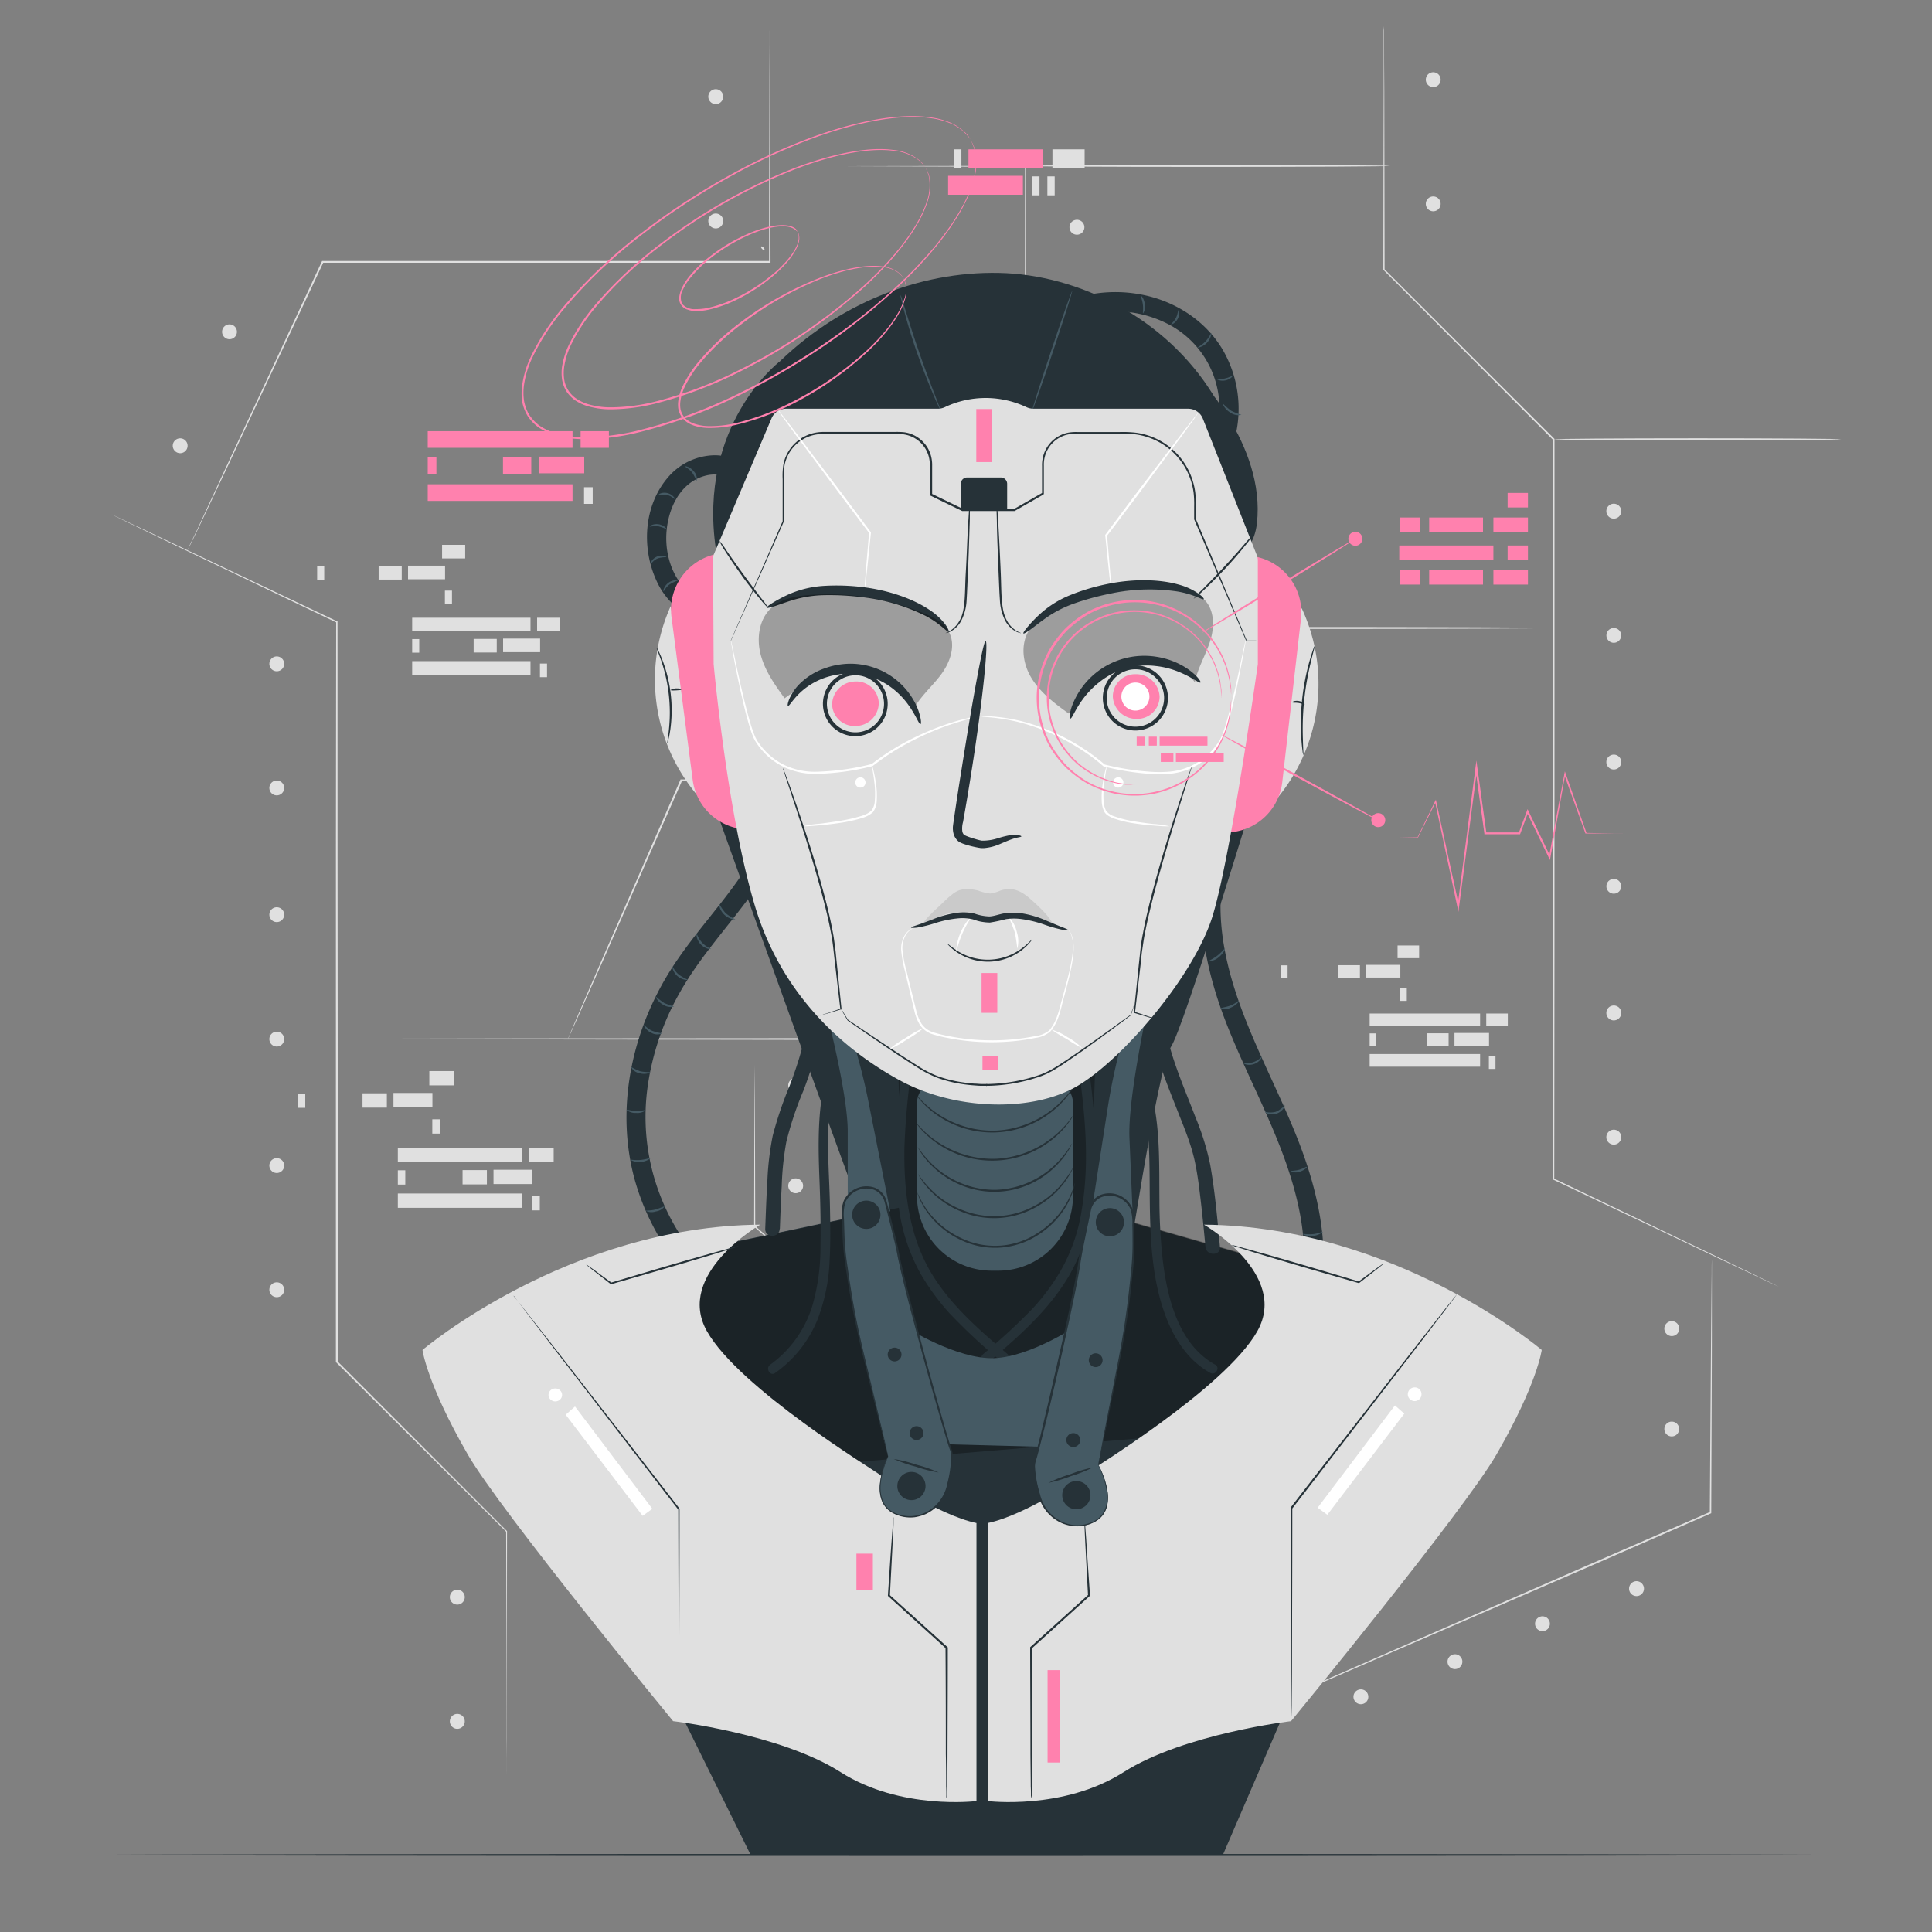 <svg xmlns="http://www.w3.org/2000/svg" viewBox="0 0 500 500"><rect x="0" y="0" width="500" height="500" fill="#808080" stroke="none"/><g id="freepik--background-complete--inject-2"><rect x="354.47" y="262.3" width="28.58" height="3.28" style="fill:#e0e0e0"></rect><rect x="354.47" y="272.78" width="28.58" height="3.28" style="fill:#e0e0e0"></rect><rect x="354.47" y="267.44" width="1.71" height="3.28" style="fill:#e0e0e0"></rect><rect x="385.32" y="273.36" width="1.71" height="3.28" style="fill:#e0e0e0"></rect><rect x="384.64" y="262.3" width="5.58" height="3.28" style="fill:#e0e0e0"></rect><rect x="369.32" y="267.41" width="5.58" height="3.28" style="fill:#e0e0e0"></rect><rect x="376.42" y="267.33" width="8.94" height="3.28" style="fill:#e0e0e0"></rect><rect x="331.52" y="249.83" width="1.71" height="3.28" style="fill:#e0e0e0"></rect><rect x="362.37" y="255.75" width="1.71" height="3.28" style="fill:#e0e0e0"></rect><rect x="361.69" y="244.69" width="5.58" height="3.28" style="fill:#e0e0e0"></rect><rect x="346.37" y="249.79" width="5.58" height="3.28" style="fill:#e0e0e0"></rect><rect x="353.47" y="249.71" width="8.94" height="3.28" style="fill:#e0e0e0"></rect><rect x="106.67" y="159.87" width="30.62" height="3.52" style="fill:#e0e0e0"></rect><rect x="106.67" y="171.1" width="30.62" height="3.52" style="fill:#e0e0e0"></rect><rect x="106.67" y="165.39" width="1.83" height="3.52" style="fill:#e0e0e0"></rect><rect x="139.74" y="171.73" width="1.83" height="3.52" style="fill:#e0e0e0"></rect><rect x="139" y="159.87" width="5.98" height="3.52" style="fill:#e0e0e0"></rect><rect x="122.58" y="165.35" width="5.98" height="3.52" style="fill:#e0e0e0"></rect><rect x="130.2" y="165.26" width="9.58" height="3.52" style="fill:#e0e0e0"></rect><rect x="82.08" y="146.52" width="1.83" height="3.52" style="fill:#e0e0e0"></rect><rect x="115.14" y="152.85" width="1.83" height="3.52" style="fill:#e0e0e0"></rect><rect x="114.41" y="141" width="5.98" height="3.52" style="fill:#e0e0e0"></rect><rect x="97.99" y="146.47" width="5.98" height="3.52" style="fill:#e0e0e0"></rect><rect x="105.6" y="146.39" width="9.58" height="3.52" style="fill:#e0e0e0"></rect><rect x="102.96" y="297.06" width="32.24" height="3.7" style="fill:#e0e0e0"></rect><rect x="102.96" y="308.88" width="32.24" height="3.7" style="fill:#e0e0e0"></rect><rect x="102.96" y="302.87" width="1.93" height="3.7" style="fill:#e0e0e0"></rect><rect x="137.77" y="309.54" width="1.93" height="3.7" style="fill:#e0e0e0"></rect><rect x="136.99" y="297.06" width="6.3" height="3.7" style="fill:#e0e0e0"></rect><rect x="119.71" y="302.82" width="6.3" height="3.7" style="fill:#e0e0e0"></rect><rect x="127.72" y="302.73" width="10.08" height="3.7" style="fill:#e0e0e0"></rect><rect x="77.07" y="283" width="1.93" height="3.7" style="fill:#e0e0e0"></rect><rect x="111.88" y="289.67" width="1.93" height="3.7" style="fill:#e0e0e0"></rect><rect x="111.11" y="277.19" width="6.3" height="3.7" style="fill:#e0e0e0"></rect><rect x="93.82" y="282.95" width="6.3" height="3.7" style="fill:#e0e0e0"></rect><rect x="101.83" y="282.86" width="10.08" height="3.7" style="fill:#e0e0e0"></rect><path d="M476.47,113.69c0,.13-16.64.25-37.17.25s-37.19-.12-37.19-.25,16.65-.26,37.19-.26S476.47,113.55,476.47,113.69Z" style="fill:#e0e0e0"></path><path d="M332.1,437.41s-.16-.12-.45-.37-.75-.63-1.31-1.12l-5-4.32-18.33-16-60.37-52.88-51.4-45.18-.07-.06v-.09c0-13.74.07-25,.09-32.86,0-3.9,0-7,.05-9l0-2.37c0-.54,0-.81,0-.81s0,.27,0,.81,0,1.34,0,2.37c0,2.09,0,5.14.06,9,0,7.85.05,19.12.08,32.86l-.07-.15L247,362.35l60.27,53,18.23,16.11,4.94,4.4,1.28,1.15C332,437.26,332.1,437.41,332.1,437.41Z" style="fill:#e0e0e0"></path><path d="M252.33,220.66a1.92,1.92,0,1,1-1.92-1.93A1.92,1.92,0,0,1,252.33,220.66Z" style="fill:#e0e0e0"></path><path d="M252.33,252.8a1.92,1.92,0,1,1-1.92-1.93A1.92,1.92,0,0,1,252.33,252.8Z" style="fill:#e0e0e0"></path><path d="M87.16,268.8l.88,0,2.58,0,10,0,37.26-.07,127.55-.09-.24.24c0-17.82,0-36.78,0-56.28,0-66.88.06-127.21.08-169.58l.17.17L217.77,43,204.9,43l-3.33,0-1.14,0,1.14,0,3.33,0,12.87,0,47.64-.08h.18v.18c0,42.37,0,102.7.07,169.58v56.53h-.25L137.86,269l-37.26-.07-10,0-2.58,0Z" style="fill:#e0e0e0"></path><path d="M131.08,459.32s0-.38,0-1.12,0-1.84,0-3.26c0-2.88,0-7.11,0-12.55,0-10.9,0-26.64-.09-46.07l.06.14L87,352.58l-.07-.07v-.1c0-20.22,0-42.36,0-65.47,0-48.53,0-92.82.07-126l.1.17L44.49,140.7l-11.6-5.59-3-1.47-1-.52s.36.15,1,.47l3,1.42,11.65,5.5L87.24,160.8l.11,0V161c0,33.15,0,77.44.06,126,0,23.11,0,45.25,0,65.47l-.07-.17,43.88,43.95,0,.06v.07c0,19.43-.06,35.17-.08,46.07,0,5.44,0,9.67-.05,12.55,0,1.42,0,2.52,0,3.26S131.08,459.32,131.08,459.32Z" style="fill:#e0e0e0"></path><path d="M120.28,413.34a1.93,1.93,0,1,1-1.92-1.93A1.92,1.92,0,0,1,120.28,413.34Z" style="fill:#e0e0e0"></path><path d="M120.28,445.48a1.93,1.93,0,1,1-1.92-1.92A1.92,1.92,0,0,1,120.28,445.48Z" style="fill:#e0e0e0"></path><path d="M73.55,301.65a1.92,1.92,0,1,1-1.92-1.92A1.92,1.92,0,0,1,73.55,301.65Z" style="fill:#e0e0e0"></path><path d="M73.55,333.8a1.92,1.92,0,1,1-1.92-1.93A1.92,1.92,0,0,1,73.55,333.8Z" style="fill:#e0e0e0"></path><path d="M73.55,236.73a1.92,1.92,0,1,1-1.92-1.93A1.92,1.92,0,0,1,73.55,236.73Z" style="fill:#e0e0e0"></path><path d="M73.55,268.87A1.92,1.92,0,1,1,71.63,267,1.92,1.92,0,0,1,73.55,268.87Z" style="fill:#e0e0e0"></path><path d="M73.55,171.8a1.92,1.92,0,1,1-1.92-1.92A1.92,1.92,0,0,1,73.55,171.8Z" style="fill:#e0e0e0"></path><path d="M73.55,203.94A1.92,1.92,0,1,1,71.63,202,1.92,1.92,0,0,1,73.55,203.94Z" style="fill:#e0e0e0"></path><path d="M358.2,6.78s0,.38,0,1.11,0,1.84,0,3.27c0,2.88,0,7.1.05,12.54,0,10.9.05,26.64.08,46.07l-.05-.13,43.95,43.88.07.07v.1c0,20.21,0,42.36,0,65.47,0,48.53,0,92.81-.06,126l-.11-.17,42.6,20.43,11.6,5.6,3,1.47,1,.51-1-.46-3-1.42-11.64-5.51L402,305.3l-.1-.05v-.12c0-33.16,0-77.44-.07-126,0-23.11,0-45.26,0-65.47l.07.16L358.07,69.9l-.06-.05v-.08c0-19.43.07-35.17.09-46.07,0-5.44,0-9.66,0-12.54q0-2.14,0-3.27C358.18,7.16,358.2,6.78,358.2,6.78Z" style="fill:#e0e0e0"></path><path d="M369,52.76a1.92,1.92,0,1,1,1.92,1.92A1.92,1.92,0,0,1,369,52.76Z" style="fill:#e0e0e0"></path><path d="M369,20.62a1.92,1.92,0,1,1,1.92,1.92A1.92,1.92,0,0,1,369,20.62Z" style="fill:#e0e0e0"></path><path d="M276.78,91a1.93,1.93,0,1,1,1.92,1.92A1.92,1.92,0,0,1,276.78,91Z" style="fill:#e0e0e0"></path><path d="M276.78,58.82a1.93,1.93,0,1,1,1.92,1.92A1.92,1.92,0,0,1,276.78,58.82Z" style="fill:#e0e0e0"></path><path d="M276.78,148.37a1.93,1.93,0,1,1,1.92,1.92A1.92,1.92,0,0,1,276.78,148.37Z" style="fill:#e0e0e0"></path><path d="M276.78,116.23a1.93,1.93,0,1,1,1.92,1.92A1.92,1.92,0,0,1,276.78,116.23Z" style="fill:#e0e0e0"></path><circle cx="417.65" cy="164.44" r="1.92" style="fill:#e0e0e0"></circle><path d="M415.72,132.3a1.93,1.93,0,1,1,1.93,1.92A1.93,1.93,0,0,1,415.72,132.3Z" style="fill:#e0e0e0"></path><circle cx="417.65" cy="229.37" r="1.92" style="fill:#e0e0e0"></circle><path d="M415.72,197.23a1.93,1.93,0,1,1,1.93,1.92A1.93,1.93,0,0,1,415.72,197.23Z" style="fill:#e0e0e0"></path><path d="M415.72,294.29a1.93,1.93,0,1,1,1.93,1.93A1.93,1.93,0,0,1,415.72,294.29Z" style="fill:#e0e0e0"></path><path d="M415.72,262.15a1.93,1.93,0,1,1,1.93,1.93A1.93,1.93,0,0,1,415.72,262.15Z" style="fill:#e0e0e0"></path><path d="M187.17,25a1.93,1.93,0,1,1-1.93-1.92A1.93,1.93,0,0,1,187.17,25Z" style="fill:#e0e0e0"></path><path d="M187.17,57.19a1.93,1.93,0,1,1-1.93-1.93A1.93,1.93,0,0,1,187.17,57.19Z" style="fill:#e0e0e0"></path><path d="M61.16,86.63a1.92,1.92,0,1,1-1-2.52A1.92,1.92,0,0,1,61.16,86.63Z" style="fill:#e0e0e0"></path><path d="M48.39,116.13a1.92,1.92,0,1,1-1-2.53A1.92,1.92,0,0,1,48.39,116.13Z" style="fill:#e0e0e0"></path><path d="M199.26,7.25s0,.38,0,1.11,0,1.82,0,3.22c0,2.85,0,7,.06,12.27,0,10.59.05,25.72.09,43.93V68h-.21l-68.87,0L83.5,68l.21-.13L58.47,121.64,51.2,137l-2,4.08-.51,1a3.24,3.24,0,0,1-.18.35s0-.12.15-.36l.47-1.07L51.06,137c1.67-3.61,4.09-8.85,7.15-15.45L83.29,67.68l.06-.13h.15l46.89,0,68.87,0-.22.21c0-18.21.07-33.34.09-43.93,0-5.28.05-9.42.06-12.27,0-1.4,0-2.48,0-3.22S199.26,7.25,199.26,7.25Z" style="fill:#e0e0e0"></path><path d="M197.83,64.66c-.09.1-.37,0-.61-.25s-.35-.52-.25-.61.37,0,.61.25S197.93,64.57,197.83,64.66Z" style="fill:#e0e0e0"></path><path d="M204,306.87A1.92,1.92,0,1,1,206,308.8,1.92,1.92,0,0,1,204,306.87Z" style="fill:#e0e0e0"></path><path d="M204,280.9a1.92,1.92,0,1,1,1.92,1.92A1.92,1.92,0,0,1,204,280.9Z" style="fill:#e0e0e0"></path><circle cx="432.65" cy="369.83" r="1.92" style="fill:#e0e0e0"></circle><path d="M430.73,343.86a1.93,1.93,0,1,1,1.92,1.92A1.93,1.93,0,0,1,430.73,343.86Z" style="fill:#e0e0e0"></path><path d="M351.53,437.33a1.92,1.92,0,1,1-1.13,2.47A1.91,1.91,0,0,1,351.53,437.33Z" style="fill:#e0e0e0"></path><path d="M375.86,428.24a1.92,1.92,0,1,1-1.12,2.47A1.92,1.92,0,0,1,375.86,428.24Z" style="fill:#e0e0e0"></path><path d="M398.52,418.42a1.92,1.92,0,1,1-1.13,2.47A1.92,1.92,0,0,1,398.52,418.42Z" style="fill:#e0e0e0"></path><path d="M422.85,409.33a1.93,1.93,0,1,1-1.13,2.48A1.94,1.94,0,0,1,422.85,409.33Z" style="fill:#e0e0e0"></path><path d="M332.24,455.68a1.39,1.39,0,0,1,0-.27c0-.19,0-.46,0-.8,0-.73,0-1.78,0-3.13,0-2.77,0-6.79-.07-11.91v-.09l.08,0,78.39-34.29,32-13.94-.14.21c.13-19.5.25-36.18.34-48,.06-5.89.1-10.57.14-13.8,0-1.59,0-2.82.05-3.67,0-.41,0-.72,0-.95a2,2,0,0,1,0-.32,2,2,0,0,1,0,.32c0,.23,0,.54,0,.95,0,.85,0,2.08,0,3.67v13.8c0,11.83-.1,28.51-.16,48v.16l-.14.06-32,14-78.48,34.07.08-.12c0,5.12-.05,9.14-.06,11.91,0,1.35,0,2.4,0,3.13,0,.34,0,.61,0,.8S332.24,455.68,332.24,455.68Z" style="fill:#e0e0e0"></path><path d="M359.73,42.94c0,.14-21.32.25-47.61.25s-47.62-.11-47.62-.25,21.32-.26,47.62-.26S359.73,42.8,359.73,42.94Z" style="fill:#e0e0e0"></path><path d="M401.11,162.52c0,.14-30.38.25-67.84.25s-67.86-.11-67.86-.25,30.38-.25,67.86-.25S401.11,162.38,401.11,162.52Z" style="fill:#e0e0e0"></path><path d="M265.41,202a1.91,1.91,0,0,1-.42,0l-1.22,0-4.73.05-17.37.08-57.31.07h-8.07l.23-.15-20.89,47.49-6.28,14.14-1.72,3.81-.45,1-.17.33a1.7,1.7,0,0,1,.12-.35l.42-1,1.63-3.85,6.14-14.2,20.74-47.55.06-.15h8.24l57.31.07,17.37.08,4.73.05,1.22,0A2.24,2.24,0,0,1,265.41,202Z" style="fill:#e0e0e0"></path></g><g id="freepik--Floor--inject-2"><path d="M477.28,480.06c0,.15-101.77.26-227.27.26s-227.29-.11-227.29-.26,101.75-.26,227.29-.26S477.28,479.92,477.28,480.06Z" style="fill:#263238"></path></g><g id="freepik--robot-face--inject-2"><path d="M196.37,124.42a13.25,13.25,0,0,0-11.38-6.6,16.24,16.24,0,0,0-12.26,5.89c-6.1,7.24-6.73,18-2.88,26.47a19.32,19.32,0,0,0,9.49,9.72,2.58,2.58,0,0,0,3.42-.9,2.52,2.52,0,0,0-.9-3.42c-6-2.64-9.12-9-9.41-15.3-.32-7.1,2.91-15.61,10.58-17.28a8.34,8.34,0,0,1,9,3.94c1.55,2.83,5.87.31,4.32-2.52Z" style="fill:#263238"></path><path d="M175.43,150.24a10.3,10.3,0,0,0-2.13,1c-1.05.74-1.41,1.78-1.56,1.74s-.06-.31.12-.75a3.5,3.5,0,0,1,2.83-2.07C175.15,150.09,175.43,150.18,175.43,150.24Z" style="fill:#455a64"></path><path d="M172.47,144.2a7.09,7.09,0,0,0-2.25.32c-1.18.47-1.68,1.45-1.81,1.39s0-.32.22-.72a3.12,3.12,0,0,1,3.18-1.34C172.27,144,172.5,144.14,172.47,144.2Z" style="fill:#455a64"></path><path d="M172.46,136.93a13.1,13.1,0,0,0-2.11-.74,14.07,14.07,0,0,0-2.23.1s.17-.25.59-.43a3.4,3.4,0,0,1,3.31.49C172.37,136.64,172.5,136.89,172.46,136.93Z" style="fill:#455a64"></path><path d="M174.6,129.09c-.12.09-.79-.73-2-1a9.2,9.2,0,0,0-2.23,0c0-.05.18-.25.6-.41a3.13,3.13,0,0,1,1.75-.07,3.07,3.07,0,0,1,1.52.87C174.56,128.78,174.65,129.05,174.6,129.09Z" style="fill:#455a64"></path><path d="M180.29,124.47a14.42,14.42,0,0,0-1.13-2.14c-.8-1-1.86-1.46-1.81-1.6s1.29.09,2.22,1.28A2.75,2.75,0,0,1,180.29,124.47Z" style="fill:#455a64"></path><path d="M180.65,196.57s50,140.45,53.76,146.92,56.48-9.38,56.48-9.38S299.63,275.92,303,271s22-66.42,22-66.42Z" style="fill:#263238"></path><path d="M318.51,116.73a30.36,30.36,0,0,0-2.07-26.21c-4.58-7.78-12.81-12.88-21.63-14.39a35.58,35.58,0,0,0-15.63.75c-3.09.87-1.78,5.7,1.33,4.83a29.81,29.81,0,0,1,22.63,2.61,24.59,24.59,0,0,1,12.22,18,25.81,25.81,0,0,1-1.67,13.07,2.51,2.51,0,0,0,1.75,3.08,2.56,2.56,0,0,0,3.07-1.75Z" style="fill:#263238"></path><path d="M295.83,81.1c-.15,0,.1-1-.06-2.29s-.62-2.15-.49-2.23.85.8,1,2.17A3,3,0,0,1,295.83,81.1Z" style="fill:#455a64"></path><path d="M305,80.27c.14,0,.41,1.06-.2,2.23s-1.67,1.57-1.71,1.44.73-.67,1.25-1.68S304.81,80.29,305,80.27Z" style="fill:#455a64"></path><path d="M313.54,86.21A4.41,4.41,0,0,1,309.93,90c-.06-.15,1.06-.6,2.05-1.65S313.39,86.17,313.54,86.21Z" style="fill:#455a64"></path><path d="M318.93,97.33c.11.09-.61.91-1.87,1.14s-2.23-.28-2.16-.4,1,.1,2.06-.11S318.84,97.22,318.93,97.33Z" style="fill:#455a64"></path><path d="M321.3,107.37a3.62,3.62,0,0,1-2.93-.62c-1.5-.89-2-2.28-1.9-2.32a17.5,17.5,0,0,0,2.17,1.88A18.87,18.87,0,0,0,321.3,107.37Z" style="fill:#455a64"></path><path d="M184.71,322.53,233,312.36l-1-32.76,50.82-1.47-1.2,35s57.16,16.42,56.13,15.72-38.18,70.61-38.18,70.61l-61.08,5.07S190,369.33,190,368.38s-11.5-30.69-11.5-30.69Z" style="fill:#263238"></path><g style="opacity:0.3"><path d="M185.24,322.53l48.31-10.17-1-32.76,50.82-1.47-1.2,35s57.15,16.42,56.13,15.72-38.18,70.61-38.18,70.61l-61.08,5.07s-48.56-35.19-48.56-36.14S179,337.69,179,337.69Z"></path></g><path d="M243.27,279.6h28.46a5.95,5.95,0,0,1,5.95,5.95v24a19.3,19.3,0,0,1-19.3,19.3h-1.76a19.3,19.3,0,0,1-19.3-19.3v-24A5.95,5.95,0,0,1,243.27,279.6Z" style="fill:#455a64"></path><path d="M278.2,306.2a2.93,2.93,0,0,1-.1.55,14.79,14.79,0,0,1-.42,1.54,20,20,0,0,1-2.64,5.23,22.22,22.22,0,0,1-6.26,6,20.36,20.36,0,0,1-20.47,1.21,22.35,22.35,0,0,1-6.93-5.24,19.58,19.58,0,0,1-3.23-4.88,13.49,13.49,0,0,1-.6-1.47,2.15,2.15,0,0,1-.16-.54s.32.7.94,1.92a21.28,21.28,0,0,0,3.33,4.73,22.6,22.6,0,0,0,6.86,5.05,20.06,20.06,0,0,0,20-1.19,22.54,22.54,0,0,0,6.22-5.82,21.47,21.47,0,0,0,2.75-5.09C278,306.93,278.14,306.19,278.2,306.2Z" style="fill:#263238"></path><path d="M277.79,302a1.79,1.79,0,0,1-.18.47,13,13,0,0,1-.65,1.28,20.51,20.51,0,0,1-3.15,4.25,23.34,23.34,0,0,1-6.28,4.71,22,22,0,0,1-18.73.86,23.34,23.34,0,0,1-6.68-4.12,20.88,20.88,0,0,1-3.52-3.94,11.77,11.77,0,0,1-.76-1.23,1.83,1.83,0,0,1-.23-.44,29.37,29.37,0,0,0,4.75,5.33,23.48,23.48,0,0,0,6.62,3.95,21.87,21.87,0,0,0,18.33-.83,23.85,23.85,0,0,0,6.24-4.54A29,29,0,0,0,277.79,302Z" style="fill:#263238"></path><path d="M277.48,295.86a2.52,2.52,0,0,1-.2.46c-.16.28-.34.73-.68,1.25a21,21,0,0,1-3.25,4.1,22.36,22.36,0,0,1-24.87,4.94,23.3,23.3,0,0,1-6.54-4.16,21.4,21.4,0,0,1-3.45-3.94c-.36-.5-.57-.94-.74-1.21a2.15,2.15,0,0,1-.22-.45,29.46,29.46,0,0,0,4.65,5.32,23.77,23.77,0,0,0,6.49,4,22.75,22.75,0,0,0,9.12,1.75,23,23,0,0,0,9-2.19,24,24,0,0,0,6.29-4.31A29.48,29.48,0,0,0,277.48,295.86Z" style="fill:#263238"></path><path d="M277.82,288.59a2.42,2.42,0,0,1-.23.42c-.18.27-.4.68-.77,1.16A22.79,22.79,0,0,1,273.4,294a24.89,24.89,0,0,1-31.26,1.62,22.9,22.9,0,0,1-3.8-3.41c-.41-.44-.68-.83-.88-1.08a1.9,1.9,0,0,1-.27-.4,17,17,0,0,1,1.3,1.34,26.3,26.3,0,0,0,3.86,3.25,25.83,25.83,0,0,0,6.68,3.31,25,25,0,0,0,9,1.24,25.35,25.35,0,0,0,8.83-2.16,26.21,26.21,0,0,0,9.8-7.62A16.12,16.12,0,0,1,277.82,288.59Z" style="fill:#263238"></path><path d="M277.82,281.34a2.42,2.42,0,0,1-.23.42c-.18.27-.4.68-.77,1.16a22.79,22.79,0,0,1-3.42,3.79,24.89,24.89,0,0,1-31.26,1.62,22.9,22.9,0,0,1-3.8-3.41c-.41-.44-.68-.83-.88-1.08a1.9,1.9,0,0,1-.27-.4,17,17,0,0,1,1.3,1.34,26.3,26.3,0,0,0,3.86,3.25,25.83,25.83,0,0,0,6.68,3.31,25,25,0,0,0,9,1.24,25.35,25.35,0,0,0,8.83-2.16,26.21,26.21,0,0,0,9.8-7.62A16.12,16.12,0,0,1,277.82,281.34Z" style="fill:#263238"></path><path d="M201.19,201.09c.06,10-4.78,19.12-10.45,27.06-6,8.41-13.18,16-18.44,24.94-9.09,15.49-12.81,34.23-8.16,51.77a62.64,62.64,0,0,0,14.75,26.39c2.18,2.36,5.71-1.18,3.53-3.54A56.35,56.35,0,0,1,167.64,281a68.49,68.49,0,0,1,8.46-24.43c5.05-8.87,12-16.39,18-24.58,6.59-9,12.12-19.43,12.05-30.85,0-3.22-5-3.23-5,0Z" style="fill:#263238"></path><path d="M171.36,267.42a3,3,0,0,1-2.74-.11c-1.49-.65-2.06-1.93-1.93-2s.82.92,2.14,1.48A13.89,13.89,0,0,0,171.36,267.42Z" style="fill:#455a64"></path><path d="M174.48,260.49a3.5,3.5,0,0,1-2.84-.47c-1.48-.79-2.06-2.09-1.93-2.14a18.6,18.6,0,0,0,2.18,1.69A21,21,0,0,0,174.48,260.49Z" style="fill:#455a64"></path><path d="M178,253.53c0,.07-.33.12-.84,0a4.13,4.13,0,0,1-1.82-.91,4,4,0,0,1-1.17-1.65c-.18-.49-.18-.82-.12-.83s.51,1.15,1.63,2.09A11.86,11.86,0,0,0,178,253.53Z" style="fill:#455a64"></path><path d="M184,245.57c0,.06-.34.09-.87-.06a4.3,4.3,0,0,1-1.79-1.11,4.17,4.17,0,0,1-1-1.83c-.13-.52-.09-.86,0-.87a6.52,6.52,0,0,0,3.73,3.87Z" style="fill:#455a64"></path><path d="M190.27,237.89c0,.07-.37.09-.92-.06a4.72,4.72,0,0,1-1.9-1.11,4.66,4.66,0,0,1-1.19-1.86c-.18-.54-.17-.9-.11-.91a12.8,12.8,0,0,0,1.66,2.39A12,12,0,0,0,190.27,237.89Z" style="fill:#455a64"></path><path d="M168.28,277.46c0,.06-.25.24-.76.36a4.22,4.22,0,0,1-2-.07,3.22,3.22,0,0,1-2.25-1.66,16.93,16.93,0,0,0,2.39,1.15A12.67,12.67,0,0,0,168.28,277.46Z" style="fill:#455a64"></path><path d="M167.09,287.35a3.51,3.51,0,0,1-2.49.67,3.47,3.47,0,0,1-2.46-.79c.06-.14,1.12.24,2.47.27S167,287.2,167.09,287.35Z" style="fill:#455a64"></path><path d="M168.37,299.76a4.91,4.91,0,0,1-5.19.43c0-.15,1.19.14,2.61,0S168.3,299.62,168.37,299.76Z" style="fill:#455a64"></path><path d="M172,312.25a3.56,3.56,0,0,1-2.27,1.27,3.47,3.47,0,0,1-2.59-.15c0-.15,1.15,0,2.47-.36S171.86,312.12,172,312.25Z" style="fill:#455a64"></path><path d="M314.91,214.7c-7,16.1-3.77,34.08,2.38,49.9,6.46,16.6,15.95,32.19,19.21,49.9,1.71,9.32,1.47,19-2.07,27.9a2.52,2.52,0,0,0,1.74,3.07,2.56,2.56,0,0,0,3.08-1.75c6.54-16.37,2.4-34.66-4-50.39-6.59-16.24-15.77-31.72-18.6-49.25-1.43-8.92-1.08-18.48,2.56-26.86a2.58,2.58,0,0,0-.89-3.42,2.52,2.52,0,0,0-3.42.9Z" style="fill:#263238"></path><path d="M332.49,286.05c.06,0,0,.38-.35.85a3.73,3.73,0,0,1-1.79,1.32,3.52,3.52,0,0,1-2.22,0c-.55-.18-.81-.44-.78-.49a5.85,5.85,0,0,0,2.83,0A6.78,6.78,0,0,0,332.49,286.05Z" style="fill:#455a64"></path><path d="M326.53,273.47c.06,0,0,.35-.35.76a3.73,3.73,0,0,1-3.66,1.26c-.51-.13-.77-.33-.74-.39a5.32,5.32,0,0,0,4.75-1.63Z" style="fill:#455a64"></path><path d="M320.64,259c.11.07-.63,1.16-2.09,1.76a3.21,3.21,0,0,1-2.73.14,24.94,24.94,0,0,0,2.53-.62C319.67,259.78,320.52,258.92,320.64,259Z" style="fill:#455a64"></path><path d="M317,245.51c.13.05-.36,1.25-1.59,2.21a3.69,3.69,0,0,1-2.51,1c-.05-.14,1.07-.55,2.19-1.44S316.91,245.44,317,245.51Z" style="fill:#455a64"></path><path d="M338.23,302c.1.09-.63.9-1.89,1.23a2.67,2.67,0,0,1-2.25-.12c0-.15,1-.07,2.12-.38S338.13,301.84,338.23,302Z" style="fill:#455a64"></path><path d="M342.39,318.81a5,5,0,0,1-5.29.58c0-.15,1.23.13,2.67,0S342.32,318.68,342.39,318.81Z" style="fill:#455a64"></path><path d="M314.05,102.33c-12.21-19.94-34.78-31.28-55.53-31.7s-41.95,8.09-57.82,24l13.63,14.79L302.67,111Z" style="fill:#263238"></path><path d="M201.63,93.69s-21.1,16.3-16.36,48.45c3,20.33,36.13-.69,36.13-.69l10-37Z" style="fill:#263238"></path><path d="M309.29,96.7s18.33,18.32,16,38.75-36.75,6.38-36.75,6.38l-10-37Z" style="fill:#263238"></path><path d="M234,272.81c-1.87,13.38-3.44,26.78-1.3,40.23a47.69,47.69,0,0,0,5.66,16.79,61,61,0,0,0,7.27,9.93A146.63,146.63,0,0,0,259,352.23c1.22,1,3-.72,1.77-1.77-7.11-6.09-14.26-12.23-19.29-20.24-6.24-9.94-7.64-22-7.41-33.51a196.86,196.86,0,0,1,2.29-23.23c.22-1.57-2.19-2.25-2.41-.67Z" style="fill:#263238"></path><path d="M278.77,273.48c1.82,13,3.4,26.21,1.23,39.31A45.49,45.49,0,0,1,274.42,329a56.48,56.48,0,0,1-7,9.46,153,153,0,0,1-13,12c-1.22,1.05.55,2.81,1.77,1.77,7.37-6.31,14.66-12.68,19.83-21,6.37-10.22,7.83-22.7,7.61-34.53a201.92,201.92,0,0,0-2.39-23.9c-.22-1.58-2.63-.91-2.41.67Z" style="fill:#263238"></path><path d="M200.59,355.33a31.18,31.18,0,0,0,10.93-13.7,47.33,47.33,0,0,0,3.18-15.39c.28-4.72.18-9.49.09-14.22-.17-8.5-1-17,0-25.53.92-7.91,3.58-15.92,9.25-21.7,1.12-1.15-.64-2.92-1.77-1.77-11,11.19-10.75,27.8-10.19,42.37.23,5.71.35,11.43.26,17.15a55,55,0,0,1-1.93,14.78,29.28,29.28,0,0,1-11.07,15.85c-1.31.92-.06,3.09,1.26,2.16Z" style="fill:#263238"></path><path d="M315.72,322.69c-.65-7.12-1.28-14.28-2.53-21.32a67.39,67.39,0,0,0-3.8-12.23c-2-5.24-4.22-10.41-5.92-15.77-1.93-6.12-3.15-12.44-2.56-18.87.22-2.4-3.53-2.39-3.75,0-1.05,11.47,3.37,22.32,7.5,32.77,1.72,4.37,3.62,8.82,4.59,13.44.74,3.51,1.16,7.08,1.57,10.64.44,3.77.8,7.56,1.15,11.34.22,2.38,4,2.41,3.75,0Z" style="fill:#263238"></path><path d="M314.47,353.17c-9.39-5.22-12.36-17.07-13.54-27a143.76,143.76,0,0,1-.87-15.66c-.08-8.3.17-16.68-1.43-24.87-1.5-7.71-4.72-15.29-10.53-20.73-1.17-1.1-3,.66-1.77,1.76,11.91,11.17,11.08,28.88,11.23,43.84.1,10.36.57,21.34,4.49,31.06,2.26,5.61,5.78,10.74,11.16,13.73,1.41.78,2.67-1.38,1.26-2.16Z" style="fill:#263238"></path><path d="M296.65,262.62s-4.77,22-4.35,31.84.88,20.73.88,20.73l-11,.47s3.14-20.3,4.67-30.06A160.78,160.78,0,0,1,291.66,265" style="fill:#455a64"></path><path d="M213.7,261.1s5.69,21.76,5.69,31.63v20.75h11s-4-20.15-5.93-29.83a163.36,163.36,0,0,0-5.7-20.39" style="fill:#455a64"></path><path d="M233.07,76.36a6,6,0,0,1,.41,1.16c.27.86.6,1.93,1,3.2.83,2.7,2,6.42,3.41,10.49s2.79,7.73,3.81,10.36l1.2,3.12a6.18,6.18,0,0,1,.39,1.17,4.74,4.74,0,0,1-.58-1.09c-.34-.71-.8-1.76-1.35-3.06-1.11-2.61-2.55-6.24-4-10.33s-2.53-7.83-3.27-10.56c-.37-1.36-.66-2.47-.83-3.25A4.84,4.84,0,0,1,233.07,76.36Z" style="fill:#455a64"></path><path d="M277.48,75.29c.14,0-2.06,7-4.92,15.54s-5.27,15.42-5.41,15.38,2.07-7,4.92-15.54S277.35,75.25,277.48,75.29Z" style="fill:#455a64"></path><path d="M336.85,157.34a46.33,46.33,0,0,1-7.73,50.88Z" style="fill:#e0e0e0"></path><path d="M318.32,143.59h1.34a14.72,14.72,0,0,1,14.72,14.72v42.51a14.72,14.72,0,0,1-14.72,14.72h-1.34a14.71,14.71,0,0,1-14.71-14.71V158.31a14.72,14.72,0,0,1,14.72-14.72Z" transform="translate(615.49 394.21) rotate(-173.47)" style="fill:#FF81AE"></path><path d="M337.31,195.44a4.27,4.27,0,0,1-.21-1.11c-.11-.73-.22-1.78-.31-3.09A59.73,59.73,0,0,1,338.93,171c.36-1.26.68-2.27.94-3a4.93,4.93,0,0,1,.44-1c.08,0-.4,1.57-1,4.09a72.23,72.23,0,0,0-2.12,20.15C337.24,193.83,337.39,195.44,337.31,195.44Z" style="fill:#263238"></path><path d="M337.64,182.28c-.09.12-.73-.22-1.58-.35s-1.56,0-1.6-.18.7-.5,1.69-.33S337.74,182.18,337.64,182.28Z" style="fill:#263238"></path><path d="M173.58,156.86a46.31,46.31,0,0,0,8.5,50.76Z" style="fill:#e0e0e0"></path><path d="M191.11,142.84h1.34a14.71,14.71,0,0,1,14.71,14.71v42.51a14.72,14.72,0,0,1-14.72,14.72h-1.34a14.71,14.71,0,0,1-14.71-14.71V157.55a14.72,14.72,0,0,1,14.72-14.72Z" transform="translate(-21.45 26.21) rotate(-7.41)" style="fill:#FF81AE"></path><path d="M201.83,318c.14-3.69.27-7.39.48-11.07a77.19,77.19,0,0,1,1.2-11.46,88.32,88.32,0,0,1,4.38-13.13,90,90,0,0,0,4-13.25,48.06,48.06,0,0,0,.84-16.52,1.88,1.88,0,0,0-2.3-1.31,1.93,1.93,0,0,0-1.31,2.31c1.25,9.35-1.51,18.9-4.81,27.56A96.72,96.72,0,0,0,200,293.84a74.41,74.41,0,0,0-1.4,11.72c-.26,4.15-.4,8.3-.56,12.46-.08,2.41,3.67,2.41,3.75,0Z" style="fill:#263238"></path><path d="M203.44,105.78H242.7a4.3,4.3,0,0,0,1.77-.38l.34-.16a24.71,24.71,0,0,1,20.83.13h0a4.25,4.25,0,0,0,1.82.41h40a4.06,4.06,0,0,1,3.81,2.51l14,35.41a3.73,3.73,0,0,1,.26,1.36v26.8s-6.83,49-11.65,65-24.52,38.69-36.16,44.81-30.75,5.6-44.87-2.09c-13.14-7.16-30.21-20.94-37.44-45s-10.72-62.74-10.72-62.74l-.15-27.12a3.67,3.67,0,0,1,.29-1.47l14.88-35.06A4.06,4.06,0,0,1,203.44,105.78Z" style="fill:#e0e0e0"></path><path d="M325.49,165.73l-.76,0-2.28,0h0l0,0c-2.07-4.85-6.8-15.9-13.4-31.32v-.08c0-1.09,0-2.2,0-3.33a26.53,26.53,0,0,0-.14-3.44,17.51,17.51,0,0,0-15-15.14,29.11,29.11,0,0,0-4.2-.16h-11a11.4,11.4,0,0,0-2.2.16,7.89,7.89,0,0,0-6.13,5.84,8.19,8.19,0,0,0-.24,2.27v7.31L270,128l-7.43,4.25-.06,0H249.06l-.05,0-8.23-4-.15-.07v-7.63a8.07,8.07,0,0,0-.26-2.36,7.86,7.86,0,0,0-6.61-5.79,19.71,19.71,0,0,0-2.32-.07H213.39a12.22,12.22,0,0,0-2.11.12,10.09,10.09,0,0,0-3.82,1.46,10,10,0,0,0-4.39,6.35,18,18,0,0,0-.23,3.81v3.76c0,2.46,0,4.83,0,7.11V135l-13.66,30.79,0,0h0l-3.37,0c-.73,0-1.07,0-1.07,0s.34,0,1.07,0l3.37,0-.06,0,13.43-30.89v.07c0-2.28,0-4.65,0-7.11V124a18.45,18.45,0,0,1,.21-3.9,10.44,10.44,0,0,1,8.57-8.17,12.23,12.23,0,0,1,2.18-.14h18.05a19.31,19.31,0,0,1,2.39.07,8.36,8.36,0,0,1,7,6.16,9.12,9.12,0,0,1,.29,2.49V128l-.15-.24,8.24,4-.12,0h13.29l-.13,0,7.44-4.25-.13.22v-7.16a8.76,8.76,0,0,1,.26-2.39,8.4,8.4,0,0,1,6.52-6.21,11.23,11.23,0,0,1,2.3-.16h11a28.81,28.81,0,0,1,4.26.18,17.86,17.86,0,0,1,15.32,15.55,25.79,25.79,0,0,1,.14,3.49c0,1.13,0,2.24,0,3.33v-.07c6.48,15.48,11.12,26.56,13.16,31.42l-.05,0,2.28,0Z" style="fill:#263238"></path><path d="M250.35,123.57H259a1.65,1.65,0,0,1,1.65,1.65V132a0,0,0,0,1,0,0h-12a0,0,0,0,1,0,0v-6.75A1.65,1.65,0,0,1,250.35,123.57Z" style="fill:#263238"></path><path d="M253.69,185.31a4,4,0,0,1-.57.17l-1.66.42c-.73.16-1.62.43-2.65.73s-2.2.69-3.51,1.12a74.81,74.81,0,0,0-9,3.87,61.82,61.82,0,0,0-10.48,6.66l0,0-.05,0a64.13,64.13,0,0,1-14.36,2,18.76,18.76,0,0,1-9-2,17.84,17.84,0,0,1-6.42-5.69c-.2-.29-.38-.58-.56-.86s-.32-.62-.47-.93c-.24-.63-.5-1.24-.69-1.86-.41-1.23-.74-2.44-1.06-3.62-.62-2.34-1.12-4.55-1.57-6.56-.88-4-1.51-7.3-1.93-9.57l-.45-2.62c-.05-.27-.08-.5-.11-.68a.65.65,0,0,1,0-.24,1,1,0,0,1,.07.23l.15.67c.13.64.32,1.51.55,2.6.48,2.25,1.16,5.52,2.09,9.53.47,2,1,4.2,1.63,6.53.32,1.17.66,2.37,1.08,3.58.18.62.45,1.21.68,1.82.14.29.29.58.44.87s.36.56.55.83a17.41,17.41,0,0,0,6.27,5.51,18.16,18.16,0,0,0,8.76,1.9,64.5,64.5,0,0,0,14.24-2l-.1.05a61.29,61.29,0,0,1,10.61-6.66,70.5,70.5,0,0,1,9.09-3.78c1.32-.42,2.49-.81,3.55-1.06s1.93-.52,2.67-.66l1.68-.34A3,3,0,0,1,253.69,185.31Z" style="fill:#fff"></path><path d="M253.69,185.31a3.19,3.19,0,0,1,.68,0l2,.08a47,47,0,0,1,7.27,1.07,53.89,53.89,0,0,1,22.31,11.45l-.1-.06a67.43,67.43,0,0,0,12.19,1.9,32.22,32.22,0,0,0,4.82-.06,16.82,16.82,0,0,0,11.5-6.3,16.42,16.42,0,0,0,1.22-1.69,11.05,11.05,0,0,0,.85-1.81c.47-1.25.84-2.5,1.19-3.72.69-2.43,1.24-4.72,1.74-6.81,1-4.2,1.69-7.61,2.19-10,.24-1.15.43-2,.58-2.72l.15-.7a.75.75,0,0,1,.08-.24,2.09,2.09,0,0,1,0,.25c0,.19-.07.43-.11.71-.12.67-.28,1.58-.48,2.74-.44,2.37-1.1,5.79-2,10-.48,2.1-1,4.4-1.68,6.85-.35,1.22-.71,2.49-1.19,3.76A11.62,11.62,0,0,1,316,192a18.85,18.85,0,0,1-1.24,1.73,17.42,17.42,0,0,1-7.18,5.37,17.62,17.62,0,0,1-4.64,1.14,32.15,32.15,0,0,1-4.91.07,66.64,66.64,0,0,1-12.29-1.93h-.06l-.05,0a46.47,46.47,0,0,0-5.83-4.38,56.07,56.07,0,0,0-5.82-3.3,55.12,55.12,0,0,0-10.4-3.83,51.31,51.31,0,0,0-7.21-1.21l-1.95-.16A5.2,5.2,0,0,1,253.69,185.31Z" style="fill:#fff"></path><path d="M211.37,263.17a2.5,2.5,0,0,1,.41-.17l1.21-.43,4.6-1.54-.11.15c-.37-3.2-.86-7.4-1.43-12.27-.14-1.22-.28-2.49-.43-3.8s-.35-2.63-.63-4c-.5-2.71-1.19-5.53-1.93-8.42-2.49-9.47-5.23-17.91-7.22-24l-2.38-7.21c-.27-.82-.48-1.47-.64-2a3.19,3.19,0,0,1-.2-.7,3.79,3.79,0,0,1,.29.66c.19.5.43,1.14.74,1.94.62,1.68,1.5,4.13,2.54,7.16,2.08,6.08,4.88,14.51,7.37,24,.75,2.9,1.43,5.72,1.92,8.46.29,1.36.44,2.72.62,4s.28,2.57.41,3.8c.51,4.88.94,9.09,1.27,12.3l0,.12-.12,0-4.64,1.4-1.23.35A1.9,1.9,0,0,1,211.37,263.17Z" style="fill:#263238"></path><path d="M299.86,264a2,2,0,0,1-.43-.1l-1.24-.35-4.63-1.4-.12,0V262c.34-3.26.79-7.54,1.3-12.52.14-1.25.27-2.55.42-3.88s.36-2.72.65-4.1c.49-2.8,1.19-5.68,1.92-8.65,2.47-9.65,5.19-18.25,7.21-24.45,1-3.1,1.87-5.6,2.47-7.32l.72-2a4.43,4.43,0,0,1,.28-.67,4.19,4.19,0,0,1-.18.71c-.16.5-.37,1.17-.62,2-.57,1.8-1.35,4.3-2.32,7.37-1.93,6.23-4.59,14.84-7.05,24.47-.73,3-1.43,5.83-1.94,8.61-.29,1.38-.45,2.74-.66,4.06s-.3,2.63-.44,3.88L293.75,262l-.1-.15,4.59,1.54,1.21.43A1.75,1.75,0,0,1,299.86,264Z" style="fill:#263238"></path><path d="M225.66,198.09a5,5,0,0,1,.36,1.15c.19.76.43,1.86.64,3.24a21.67,21.67,0,0,1,.23,4.92,5.13,5.13,0,0,1-1,2.82,7.31,7.31,0,0,1-2.82,1.49,38.59,38.59,0,0,1-5.87,1.29c-1.83.27-3.48.44-4.86.57s-2.51.21-3.28.26a9.89,9.89,0,0,1-1.21,0,27.31,27.31,0,0,1,4.45-.67c1.38-.18,3-.39,4.82-.69a40.35,40.35,0,0,0,5.78-1.3,7,7,0,0,0,2.62-1.35,4.81,4.81,0,0,0,.88-2.52,22.72,22.72,0,0,0-.12-4.82c-.15-1.37-.34-2.48-.46-3.24A7.29,7.29,0,0,1,225.66,198.09Z" style="fill:#fff"></path><path d="M286.38,198.39a5.27,5.27,0,0,1-.15,1.14c-.12.72-.3,1.77-.45,3.08a24.44,24.44,0,0,0-.18,4.58,6.43,6.43,0,0,0,.6,2.54,4.07,4.07,0,0,0,2.21,1.55,29.42,29.42,0,0,0,5.45,1.34c1.71.28,3.27.47,4.58.62a24.36,24.36,0,0,1,4.23.61,8.34,8.34,0,0,1-1.15,0c-.73,0-1.8-.1-3.12-.21s-2.88-.26-4.62-.52a27.67,27.67,0,0,1-5.56-1.32,8.13,8.13,0,0,1-1.39-.68,2.91,2.91,0,0,1-1.08-1.12,6.82,6.82,0,0,1-.63-2.75,22.74,22.74,0,0,1,.3-4.66c.2-1.31.43-2.36.61-3.08A5,5,0,0,1,286.38,198.39Z" style="fill:#fff"></path><path d="M293.6,259.72a3.9,3.9,0,0,1-.2.77l-.7,2.24v0l0,0c-2.55,1.94-7.09,5.35-13,9.55-1.49,1-3.05,2.14-4.73,3.24-.83.54-1.7,1.09-2.6,1.62-.47.24-.94.5-1.42.73s-1,.44-1.49.63A43.7,43.7,0,0,1,256,281h-.7v-.52h.15c0-.46,0,.63,0,.52h-.71l-.86,0c-.57,0-1.14-.06-1.7-.1-1.13-.08-2.25-.2-3.34-.38a31.66,31.66,0,0,1-6.27-1.6,28.39,28.39,0,0,1-5.37-2.81c-1.64-1-3.19-2.05-4.66-3-5.87-3.91-10.45-7.12-13.17-9v0L218,261.77c-.12-.24-.23-.43-.31-.59l-.1-.2s.06,0,.14.18.22.33.36.56c.34.53.79,1.26,1.36,2.18l0,0c2.77,1.85,7.39,5,13.28,8.86q2.22,1.45,4.68,3a27.56,27.56,0,0,0,5.29,2.75,32.13,32.13,0,0,0,6.18,1.55c1.08.17,2.18.3,3.3.38.55,0,1.12.07,1.68.09l.85,0h.7c0-.11,0,1,0,.52h-.15v-.52h.68a43.45,43.45,0,0,0,13.3-2.42c.5-.18,1-.41,1.46-.61s.93-.47,1.39-.7c.89-.51,1.75-1,2.59-1.6,1.67-1.08,3.24-2.17,4.74-3.19,5.95-4.15,10.53-7.49,13.14-9.36l0,.05c.34-.94.6-1.67.79-2.21A7.82,7.82,0,0,1,293.6,259.72Z" style="fill:#263238"></path><path d="M264.32,216.46c0,.2-1,.19-2.52.75-.79.27-1.72.68-2.86,1.16a12.78,12.78,0,0,1-4.27,1.12H254c-.26,0-.48-.06-.69-.09-.42-.07-.84-.16-1.26-.25a24.19,24.19,0,0,1-2.64-.74,7.75,7.75,0,0,1-.72-.29c-.12-.05-.26-.13-.41-.21a2.54,2.54,0,0,1-.49-.39,3.89,3.89,0,0,1-1-1.72,5.73,5.73,0,0,1-.18-1.83c.06-.65.14-1.06.21-1.59.58-4,1.25-8.43,2-13.06,1.46-9.26,2.87-17.63,4-23.67s1.91-9.77,2.26-9.73c.76.1-.72,15.27-3.67,33.8-.72,4.64-1.46,9-2.17,13a6.2,6.2,0,0,0-.19,2.47,1.8,1.8,0,0,0,.36.76l0,0h0c.06-.07-.59.59-.29.29l0,0,.17-.17.07-.08h0s0,0,0,0l.2.11.53.25c.76.31,1.58.57,2.36.8.39.12.77.22,1.13.31l.5.1.49,0a12.66,12.66,0,0,0,3.79-.66,26.38,26.38,0,0,1,3.09-.76C263.35,215.93,264.36,216.31,264.32,216.46Z" style="fill:#263238"></path><path d="M267.06,243.14a3.15,3.15,0,0,1-.56.8,12.63,12.63,0,0,1-1.94,1.86,14.35,14.35,0,0,1-16.72.76,13.24,13.24,0,0,1-2.1-1.67c-.44-.45-.66-.73-.63-.76a33.73,33.73,0,0,0,2.92,2.12,14.71,14.71,0,0,0,16.31-.74C266.14,244.2,267,243.07,267.06,243.14Z" style="fill:#263238"></path><path d="M324.2,138.53a19.68,19.68,0,0,1-1.95,2.67c-1.27,1.6-3.1,3.75-5.21,6s-4.14,4.26-5.64,5.65a19,19,0,0,1-2.52,2.14,23.24,23.24,0,0,1,2.27-2.41c1.43-1.45,3.39-3.46,5.5-5.73s4-4.38,5.32-5.92A22.82,22.82,0,0,1,324.2,138.53Z" style="fill:#263238"></path><path d="M258,131a6,6,0,0,1,.16,1.37c.07,1,.15,2.24.24,3.74.18,3.16.4,7.53.6,12.35s0,9.31,1.55,12.07a7,7,0,0,0,2.44,2.69c.74.46,1.23.56,1.21.61s-.12,0-.35-.05a4.46,4.46,0,0,1-1-.39,6.81,6.81,0,0,1-2.66-2.68,13,13,0,0,1-1.42-5.42c-.15-2.1-.22-4.39-.33-6.81-.2-4.82-.36-9.19-.44-12.35,0-1.51-.06-2.77-.08-3.75A8.75,8.75,0,0,1,258,131Z" style="fill:#263238"></path><path d="M251,131a6.46,6.46,0,0,1,0,1.38c0,1,0,2.24-.07,3.75-.09,3.16-.24,7.53-.44,12.35-.12,2.42-.19,4.71-.33,6.81a12.85,12.85,0,0,1-1.43,5.42,6.8,6.8,0,0,1-2.65,2.68,4.67,4.67,0,0,1-1,.39c-.23.05-.35.07-.36.05s.48-.15,1.22-.61a7.08,7.08,0,0,0,2.43-2.69c1.58-2.76,1.28-7.28,1.56-12.07s.41-9.19.59-12.35c.1-1.5.18-2.76.24-3.74A6.8,6.8,0,0,1,251,131Z" style="fill:#263238"></path><g style="opacity:0.1"><path d="M242.76,234.81c1.4-1.28,3.23-3.26,4.84-4.12s3.74-.64,5.49-.23a12.63,12.63,0,0,0,3.15.78,9.24,9.24,0,0,0,2.66-.76c3.06-1,5.32,0,7.84,2.24,1.94,1.74,4.47,4,5.76,6.39a24.62,24.62,0,0,1-6.46-1.8c-2.13-.74-4.41-1.28-6.56-.61-1.62.51-3.09,1.68-4.76,1.82-2.64.22-5-2.19-7.62-2.32a7.82,7.82,0,0,0-3.42.85c-.9.39-3.89,2.24-4.81,2.06C238.87,238.44,242,235.48,242.76,234.81Z"></path></g><path d="M186.11,139.85a22.46,22.46,0,0,1,1.88,2.57c1.12,1.62,2.67,3.85,4.44,6.27s3.4,4.59,4.6,6.15a20.76,20.76,0,0,1,1.86,2.59,18.86,18.86,0,0,1-2.15-2.36c-1.27-1.5-3-3.64-4.73-6.07s-3.28-4.7-4.33-6.37A17.18,17.18,0,0,1,186.11,139.85Z" style="fill:#263238"></path><path d="M224,202.5a1.33,1.33,0,1,1-1.32-1.33A1.33,1.33,0,0,1,224,202.5Z" style="fill:#fff"></path><path d="M290.73,202.5a1.33,1.33,0,1,1-1.32-1.33A1.33,1.33,0,0,1,290.73,202.5Z" style="fill:#fff"></path><path d="M276.53,240.68a.94.94,0,0,1,.15.18c.09.12.23.3.4.56a6.84,6.84,0,0,1,.71,2.52c.26,2.29-.25,5.6-1.24,9.54-.48,2-1.07,4.11-1.68,6.42a27.93,27.93,0,0,1-1.05,3.57,11.43,11.43,0,0,1-2,3.48A7.32,7.32,0,0,1,268,268.6c-1.38.28-2.8.52-4.26.7a58.61,58.61,0,0,1-9.06.4,56.82,56.82,0,0,1-9-1,38.58,38.58,0,0,1-4.21-1,6.28,6.28,0,0,1-3.4-2.45,12.17,12.17,0,0,1-1.45-3.71c-.3-1.24-.58-2.44-.86-3.6-.55-2.32-1.05-4.48-1.52-6.47a31.94,31.94,0,0,1-1-5.4,6.78,6.78,0,0,1,.9-4,4.34,4.34,0,0,1,1.93-1.77A2.34,2.34,0,0,1,237,240a7.46,7.46,0,0,0-.85.32,4.47,4.47,0,0,0-1.8,1.78,6.68,6.68,0,0,0-.78,3.92,33,33,0,0,0,1.06,5.34q.72,3,1.58,6.45c.28,1.15.58,2.35.88,3.58a11.62,11.62,0,0,0,1.41,3.56,5.73,5.73,0,0,0,3.16,2.25,37.55,37.55,0,0,0,4.15,1,57,57,0,0,0,8.93,1,57.59,57.59,0,0,0,9-.39c1.44-.17,2.85-.41,4.22-.67a7,7,0,0,0,3.62-1.51,11.3,11.3,0,0,0,1.88-3.31,29.28,29.28,0,0,0,1.06-3.51l1.73-6.4c1-3.92,1.59-7.18,1.4-9.43a7.06,7.06,0,0,0-.61-2.49A6.87,6.87,0,0,1,276.53,240.68Z" style="fill:#fff"></path><path d="M239.08,266a25.76,25.76,0,0,1-4.34,3,25.83,25.83,0,0,1-4.61,2.57,26.46,26.46,0,0,1,4.34-3A27.46,27.46,0,0,1,239.08,266Z" style="fill:#fff"></path><path d="M280.09,271.29a40,40,0,0,1-4-2.39,38.14,38.14,0,0,1-4-2.45,14.88,14.88,0,0,1,4.23,2A14.43,14.43,0,0,1,280.09,271.29Z" style="fill:#fff"></path><path d="M247.45,246.14a14.24,14.24,0,0,1,4.12-9.19c.12.09-1.29,1.88-2.42,4.43S247.6,246.17,247.45,246.14Z" style="fill:#fff"></path><path d="M263.27,245.53a40.38,40.38,0,0,0-.64-4.22,38.3,38.3,0,0,0-1.58-3.95,7.54,7.54,0,0,1,2.09,3.82A7.65,7.65,0,0,1,263.27,245.53Z" style="fill:#fff"></path><path d="M276.38,240.68c0,.1-.62.09-1.68-.11a36.73,36.73,0,0,1-4.33-1.24,29.57,29.57,0,0,0-6.3-1.51,14.36,14.36,0,0,0-3.7.05,42.72,42.72,0,0,1-4.18.89,12.86,12.86,0,0,1-4.35-.82,11.7,11.7,0,0,0-3.66-.29,27.78,27.78,0,0,0-6.33,1.31,33.09,33.09,0,0,1-4.38,1.08c-1.07.15-1.67.12-1.68,0s.54-.29,1.54-.62,2.4-.85,4.17-1.53a25,25,0,0,1,6.57-1.7,12.78,12.78,0,0,1,4.14.25,12.62,12.62,0,0,0,3.88.74c1.26-.07,2.58-.63,4.05-.84a14.84,14.84,0,0,1,4.11,0,26.08,26.08,0,0,1,6.5,1.9c1.75.74,3.14,1.32,4.12,1.7S276.4,240.57,276.38,240.68Z" style="fill:#263238"></path><path d="M310.14,106.78s-.08.17-.29.47l-.9,1.29-3.41,4.68-11.39,15.31-7.65,10.13,0-.15c.36,4.2.66,7.74.88,10.31.09,1.19.16,2.16.21,2.9a4.83,4.83,0,0,1,0,1,6.09,6.09,0,0,1-.16-1c-.09-.74-.2-1.71-.34-2.9-.27-2.56-.63-6.1-1.06-10.29v-.09l.05-.07,7.6-10.18L305.25,113l3.54-4.57c.39-.5.72-.91,1-1.23A2.5,2.5,0,0,1,310.14,106.78Z" style="fill:#fff"></path><path d="M201.32,106.08s.14.13.37.41l1,1.23,3.53,4.58,11.52,15.21,7.6,10.18.06.07v.09c-.44,4.19-.8,7.73-1.07,10.29-.14,1.2-.25,2.16-.33,2.9a6.62,6.62,0,0,1-.17,1,4.83,4.83,0,0,1,0-1c.06-.73.13-1.7.21-2.9.22-2.57.52-6.11.88-10.31l.05.16-7.65-10.14-11.4-15.31-3.41-4.68-.9-1.29A3,3,0,0,1,201.32,106.08Z" style="fill:#fff"></path><path d="M293.85,189.06a8.43,8.43,0,1,1,8.42-8.43A8.44,8.44,0,0,1,293.85,189.06Zm0-15.85a7.43,7.43,0,1,0,7.42,7.42A7.43,7.43,0,0,0,293.85,173.21Z" style="fill:#263238"></path><path d="M288,180.21a6.06,6.06,0,0,0,6.1,5.84,5.79,5.79,0,0,0,6-5.73,6.06,6.06,0,0,0-6.1-5.84A5.79,5.79,0,0,0,288,180.21Z" style="fill:#FF81AE"></path><g style="opacity:0.3"><path d="M276.57,184.66c-3.49-2.51-7-5.15-9.37-8.77S264,167.43,266,163.65c1.71-3.14,5.09-5,8.39-6.35a64.24,64.24,0,0,1,29.67-4.73c2.67.21,5.5.66,7.46,2.48,2.81,2.6,2.84,7.1,1.7,10.76s-3.23,7-4,10.76c-3.94-5.7-12.31-6.91-18.76-4.38s-9.79,6.89-13.89,12.47"></path></g><path d="M310.69,176.62c-.28.3-2.07-1.27-5.44-2.67a22,22,0,0,0-6.12-1.58,19.53,19.53,0,0,0-14.4,4,22.34,22.34,0,0,0-4.44,4.51c-2.17,2.93-2.89,5.2-3.29,5.08s-.21-2.58,1.75-6.09A19.95,19.95,0,0,1,299.46,170a19.94,19.94,0,0,1,6.6,2.3C309.54,174.29,310.91,176.43,310.69,176.62Z" style="fill:#263238"></path><path d="M311.54,155.05c-.26.34-2.57-1.31-7-2a48.89,48.89,0,0,0-17.34.61,68.48,68.48,0,0,0-9.31,2.56,29.82,29.82,0,0,0-6.91,3.51c-1.84,1.26-3.27,2.45-4.32,3.2s-1.68,1.12-1.8,1,.28-.74,1.11-1.73a33.91,33.91,0,0,1,3.89-3.92A26.28,26.28,0,0,1,277,154a54.2,54.2,0,0,1,9.66-2.88c7.06-1.44,13.69-1.15,18.28.14a16.35,16.35,0,0,1,5.13,2.31C311.18,154.32,311.63,154.93,311.54,155.05Z" style="fill:#263238"></path><path d="M169.93,167.62a3.64,3.64,0,0,1,.5.87c.29.57.66,1.43,1.07,2.5a36.48,36.48,0,0,1,2,17.69,25.2,25.2,0,0,1-.5,2.67,3.56,3.56,0,0,1-.29,1c-.09,0,.2-1.41.42-3.67a41.8,41.8,0,0,0-1.95-17.53C170.43,169,169.85,167.66,169.93,167.62Z" style="fill:#263238"></path><path d="M176.31,178.45c0,.15-.62.18-1.34.22s-1.31.07-1.35-.08.55-.4,1.33-.44S176.33,178.31,176.31,178.45Z" style="fill:#263238"></path><path d="M221.41,190.52c-.33,0-.65,0-1-.05a8.38,8.38,0,1,1,9.27-7.37,8.38,8.38,0,0,1-8.3,7.42Zm0-15.75a7.37,7.37,0,0,0-5.77,12A7.39,7.39,0,0,0,226,187.92a7.37,7.37,0,0,0,2.74-4.94h0a7.39,7.39,0,0,0-6.49-8.17A8.19,8.19,0,0,0,221.38,174.77Z" style="fill:#263238"></path><path d="M227.42,181.88a6,6,0,0,1-5.89,6,5.78,5.78,0,0,1-6.18-5.51,6.06,6.06,0,0,1,5.89-6A5.79,5.79,0,0,1,227.42,181.88Z" style="fill:#FF81AE"></path><path d="M245.52,163.48c-.35.25-2-2-6-4.1a49,49,0,0,0-16.66-4.86,67,67,0,0,0-9.65-.49,30.13,30.13,0,0,0-7.66,1.16c-2.14.63-3.87,1.3-5.1,1.69s-1.95.54-2,.37.5-.61,1.6-1.29a34.54,34.54,0,0,1,4.93-2.51,26.73,26.73,0,0,1,8.13-1.82,55.72,55.72,0,0,1,10.07.3c7.16.85,13.37,3.21,17.32,5.87a16.29,16.29,0,0,1,4.15,3.8C245.41,162.68,245.65,163.4,245.52,163.48Z" style="fill:#263238"></path><g style="opacity:0.3"><path d="M203,180.64c-2.53-3.49-5.07-7.1-6.15-11.27s-.43-9.06,2.72-12c2.61-2.44,6.39-3.12,10-3.39a64.38,64.38,0,0,1,29.67,4.81c2.46,1,5,2.36,6.3,4.69,1.86,3.36.47,7.64-1.76,10.76s-5.27,5.64-7.2,9c-1.95-6.65-9.51-10.42-16.43-10s-11.46,3.46-17.1,7.48"></path></g><path d="M203.92,182.67c-.15-.07-.07-.72.37-1.82a12.73,12.73,0,0,1,2.9-4.1,17.2,17.2,0,0,1,6.42-3.85,19.1,19.1,0,0,1,4.34-1,18.07,18.07,0,0,1,4.81.06,18.82,18.82,0,0,1,13.53,9,15.88,15.88,0,0,1,1.88,4.6c.25,1.14.22,1.8.06,1.84-.41.13-1.14-2.31-3.47-5.42a20.78,20.78,0,0,0-4.86-4.6,18.43,18.43,0,0,0-7.52-2.87,16.76,16.76,0,0,0-4.18-.1,18.85,18.85,0,0,0-3.86.72,18,18,0,0,0-5.94,3C205.35,180.49,204.32,182.86,203.92,182.67Z" style="fill:#263238"></path><rect x="252.66" y="105.86" width="4.07" height="13.73" style="fill:#FF81AE"></rect><rect x="254.26" y="273.29" width="4.07" height="3.51" style="fill:#FF81AE"></rect><rect x="254.03" y="251.82" width="4.07" height="10.29" style="fill:#FF81AE"></rect><path d="M297.47,180.27a3.63,3.63,0,1,1-3.62-3.63A3.62,3.62,0,0,1,297.47,180.27Z" style="fill:#fff"></path><path d="M318.65,180.63a2.38,2.38,0,0,1,0-.4c0-.29-.05-.69-.09-1.19,0-.26,0-.56-.06-.87s-.1-.67-.16-1a18.26,18.26,0,0,0-.53-2.58,23.77,23.77,0,0,0-2.78-6.63,24.85,24.85,0,0,0-29.84-10.58,27.08,27.08,0,0,0-3.23,1.42,25.77,25.77,0,0,0-3,2,28.76,28.76,0,0,0-2.82,2.39,27.93,27.93,0,0,0-2.42,2.88,23.86,23.86,0,0,0-3.55,6.83,24.53,24.53,0,0,0,0,15.64,24.14,24.14,0,0,0,3.54,6.84,29.22,29.22,0,0,0,2.43,2.87,28.87,28.87,0,0,0,2.82,2.4,25.69,25.69,0,0,0,3,1.95,24.2,24.2,0,0,0,3.23,1.42A24.89,24.89,0,0,0,315,193.35a23.77,23.77,0,0,0,2.78-6.63,18,18,0,0,0,.53-2.58c.06-.37.13-.72.16-1s0-.61.06-.87c0-.51.07-.9.09-1.19a2.64,2.64,0,0,1,0-.41,2.56,2.56,0,0,1,0,.41c0,.29,0,.69,0,1.19,0,.27,0,.56,0,.88s-.09.68-.14,1.06a16.52,16.52,0,0,1-.48,2.6,23.76,23.76,0,0,1-2.73,6.73,25.24,25.24,0,0,1-17,11.95A25.32,25.32,0,0,1,285,204.39a26,26,0,0,1-3.3-1.45,24.42,24.42,0,0,1-3.11-2,27.34,27.34,0,0,1-2.87-2.43,28.09,28.09,0,0,1-2.49-2.93,24.57,24.57,0,0,1-3.62-7,25,25,0,0,1,0-16,24.83,24.83,0,0,1,3.62-7,29.17,29.17,0,0,1,2.49-2.93,28.6,28.6,0,0,1,2.87-2.43,27.73,27.73,0,0,1,3.11-2,26,26,0,0,1,3.3-1.44,25.32,25.32,0,0,1,13.28-1.07,25.21,25.21,0,0,1,17,12,23.72,23.72,0,0,1,2.73,6.72,16.62,16.62,0,0,1,.48,2.61c.05.38.12.73.14,1.05s0,.62,0,.88c0,.51,0,.9,0,1.2A2.38,2.38,0,0,1,318.65,180.63Z" style="fill:#FF81AE"></path><path d="M316.11,180.63a1.14,1.14,0,0,1,0-.27c0-.21,0-.47-.07-.8s-.06-.8-.09-1.3-.19-1.1-.3-1.75-.34-1.37-.53-2.16-.57-1.59-.9-2.48a25.11,25.11,0,0,0-3.36-5.45,23.16,23.16,0,0,0-5.92-5,22.39,22.39,0,0,0-18.09-2,22.23,22.23,0,0,0-14.39,14.38,22.41,22.41,0,0,0,2,18.1,23.16,23.16,0,0,0,5,5.92,25.16,25.16,0,0,0,5.46,3.36c.88.33,1.69.68,2.48.9s1.49.44,2.15.53l1.75.3,1.3.09.8.07.27,0a1.1,1.1,0,0,1-.27,0h-.81c-.35,0-.79,0-1.3,0l-1.78-.25c-.67-.08-1.38-.31-2.18-.49s-1.63-.55-2.53-.87a25.08,25.08,0,0,1-5.57-3.35,23,23,0,0,1-5.12-6,22.57,22.57,0,0,1-3-8.53,23,23,0,0,1,.86-9.94A22.72,22.72,0,0,1,286.65,159a23,23,0,0,1,9.94-.86,22.57,22.57,0,0,1,8.53,3,23,23,0,0,1,6,5.12,25.08,25.08,0,0,1,3.35,5.57c.32.9.66,1.73.87,2.53s.41,1.51.49,2.18.18,1.25.25,1.77,0,1,.05,1.31,0,.6,0,.81A1.1,1.1,0,0,1,316.11,180.63Z" style="fill:#FF81AE"></path><rect x="297.31" y="190.65" width="2.07" height="2.32" style="fill:#FF81AE"></rect><rect x="294.17" y="190.65" width="2.07" height="2.32" style="fill:#FF81AE"></rect><rect x="300.11" y="190.65" width="12.38" height="2.32" style="fill:#FF81AE"></rect><rect x="304.32" y="194.87" width="12.38" height="2.32" style="fill:#FF81AE"></rect><rect x="300.41" y="194.87" width="3.27" height="2.32" style="fill:#FF81AE"></rect><polygon points="147.06 384.58 194.28 480.06 316.47 480.06 365.55 366.35 147.06 384.58" style="fill:#263238"></polygon><path d="M399,349.37s-37.63-32-87.41-32.43c0,0,22.13,12.77,13.81,27.57S281.67,380.78,281,381.39s-15.56,10.74-25.38,12.77v71.95s19.61,2.44,35.19-7.49,43.32-13.19,43.32-13.19,44.86-54.54,53.22-69.12C397.91,358,399,349.37,399,349.37Z" style="fill:#e0e0e0"></path><path d="M109.34,349.37s37.63-32,87.41-32.43c0,0-22.12,12.77-13.8,27.57s43.74,36.27,44.38,36.88,15.57,10.74,25.38,12.77v71.95s-19.61,2.44-35.18-7.49-43.33-13.19-43.33-13.19S129.34,390.89,121,376.31C110.45,358,109.34,349.37,109.34,349.37Z" style="fill:#e0e0e0"></path><path d="M244.91,465.38a6.93,6.93,0,0,1,0-.79c0-.57,0-1.32-.05-2.26,0-2,0-4.85-.08-8.34,0-7.08,0-16.8-.08-27.58l.09.2-.57-.52-14.35-13-.08-.08v-.1c.4-6,.72-11.1,1-14.71.13-1.73.23-3.12.3-4.12,0-.44.08-.8.1-1.09a1.93,1.93,0,0,1,.06-.37,1.38,1.38,0,0,1,0,.38c0,.28,0,.64,0,1.09,0,1-.1,2.39-.18,4.13-.18,3.61-.45,8.67-.76,14.71l-.08-.18c4.21,3.8,9.15,8.25,14.4,13l.57.51.09.08v.11c0,10.78-.06,20.5-.08,27.58,0,3.49-.07,6.32-.08,8.34,0,.94,0,1.69-.05,2.26A4,4,0,0,1,244.91,465.38Z" style="fill:#263238"></path><path d="M266.86,465.38a3.71,3.71,0,0,1-.05-.79c0-.57,0-1.32-.05-2.26,0-2-.05-4.85-.08-8.34,0-7.08-.05-16.8-.08-27.58v-.11l.08-.08.57-.51c5.25-4.75,10.19-9.2,14.4-13l-.07.18c-.32-6-.58-11.1-.77-14.71-.08-1.74-.14-3.13-.18-4.13,0-.45,0-.81,0-1.09a2.21,2.21,0,0,1,0-.38s0,.13.06.37.06.65.1,1.09c.07,1,.18,2.39.3,4.12.24,3.61.57,8.67,1,14.71v.1l-.08.08-14.36,13-.57.52.09-.2c0,10.78-.06,20.5-.08,27.58,0,3.49-.06,6.32-.08,8.34,0,.94,0,1.69,0,2.26A4.83,4.83,0,0,1,266.86,465.38Z" style="fill:#263238"></path><path d="M377.06,334.94a1.31,1.31,0,0,1-.17.27l-.56.77c-.53.69-1.26,1.67-2.2,2.91-1.94,2.54-4.72,6.18-8.15,10.65-6.93,9-16.49,21.36-27,35l-4.58,5.91.05-.16c0,15.53-.06,29.29-.08,39.22,0,4.92-.06,8.88-.08,11.66,0,1.34,0,2.39-.05,3.14l0,.82a.94.94,0,0,1,0,.27s0-.09,0-.27,0-.48,0-.82c0-.75,0-1.8-.05-3.14,0-2.78-.05-6.74-.08-11.66,0-9.93-.05-23.69-.08-39.22v-.09l0-.07c1.46-1.89,3-3.88,4.57-5.91l27.16-34.93L374,338.76l2.27-2.85.61-.73A1.2,1.2,0,0,1,377.06,334.94Z" style="fill:#263238"></path><rect x="271.11" y="432.22" width="3.22" height="23.92" style="fill:#FF81AE"></rect><rect x="221.64" y="402.08" width="4.26" height="9.38" style="fill:#FF81AE"></rect><path d="M358.08,327s-.13.15-.41.39l-1.24,1-4.61,3.6-.08.07-.1,0-12.71-3.66c-5.63-1.65-10.72-3.17-14.39-4.29l-4.35-1.36a9.1,9.1,0,0,1-1.57-.57,11.11,11.11,0,0,1,1.63.37l4.39,1.2c3.7,1,8.81,2.5,14.44,4.15l12.68,3.77-.18,0,4.71-3.46,1.31-.93A2.73,2.73,0,0,1,358.08,327Z" style="fill:#263238"></path><polygon points="341.01 390.19 343.51 392.02 363.43 365.85 361.01 363.72 341.01 390.19" style="fill:#fff"></polygon><path d="M367.88,360.73a1.77,1.77,0,1,1-1.76-1.67A1.72,1.72,0,0,1,367.88,360.73Z" style="fill:#fff"></path><path d="M132.76,335.22s.08.08.22.24l.6.73,2.27,2.86,8.28,10.55c7,9,16.57,21.3,27.16,34.93l4.58,5.91,0,.07v.09c0,15.53-.06,29.29-.09,39.22,0,4.92-.06,8.88-.07,11.66,0,1.34,0,2.39,0,3.14l0,.82a1.07,1.07,0,0,1,0,.28.9.9,0,0,1,0-.28c0-.21,0-.48,0-.82,0-.75,0-1.8,0-3.14,0-2.78,0-6.74-.08-11.66,0-9.93-.05-23.69-.09-39.22l.06.16-4.58-5.91-27-35-8.15-10.65-2.19-2.91-.56-.77Q132.75,335.24,132.76,335.22Z" style="fill:#263238"></path><path d="M151.74,327.28a2.56,2.56,0,0,1,.49.29c.35.26.79.56,1.31.93l4.71,3.46-.18,0,12.68-3.77c5.63-1.65,10.73-3.11,14.44-4.15l4.39-1.2a11.11,11.11,0,0,1,1.63-.37,9,9,0,0,1-1.58.57l-4.34,1.36c-3.68,1.12-8.77,2.64-14.4,4.29l-12.71,3.66-.1,0-.08-.07-4.6-3.6c-.5-.4-.91-.73-1.24-1S151.73,327.3,151.74,327.28Z" style="fill:#263238"></path><polygon points="168.82 390.47 166.32 392.3 146.4 366.13 148.81 364 168.82 390.47" style="fill:#fff"></polygon><ellipse cx="143.71" cy="361.01" rx="1.76" ry="1.68" style="fill:#fff"></ellipse><path d="M234.41,343.49s13.2,8.36,22.89,8,22.16-8.88,22.16-8.88l-9.4,31.83-25.7-.68Z" style="fill:#455a64"></path><path d="M229.84,376.93s-6.25,12.22,2.62,15.17a10,10,0,0,0,12.69-7.32c.92-3.68,1.63-7.72.93-9.48-1.45-3.62-12.7-44.53-13.75-51.32-.28-1.74-2.77-11.35-3.07-12.72-1.43-6.41-11.14-4.62-11.15,1.95,0,1.94.22,8.75.37,10,2.07,16.9,4.59,25.74,6.7,34.58,2.68,11.2,4.66,19.15,4.66,19.15" style="fill:#455a64"></path><path d="M229.84,376.93s-.05-.16-.14-.48-.21-.8-.37-1.4c-.32-1.26-.78-3.08-1.36-5.4-1.17-4.73-2.86-11.52-4.93-19.91-1-4.21-2-8.84-2.91-13.86q-.67-3.76-1.24-7.8a67.28,67.28,0,0,1-.84-8.34c-.05-1.43-.1-2.88-.15-4.34,0-.74,0-1.47,0-2.22L218,312c.09-.38.21-.75.32-1.13a6.48,6.48,0,0,1,7.94-3.54,5.13,5.13,0,0,1,3.17,3.54c.42,1.54.78,3.08,1.18,4.64.76,3.13,1.63,6.28,2.21,9.54,1.37,6.44,3.06,12.68,4.63,18.7s3.17,11.82,4.7,17.33l2.28,8q.59,2,1.14,3.84c.19.63.38,1.25.6,1.85a8.15,8.15,0,0,1,.29,1,4.78,4.78,0,0,1,.12,1,29.81,29.81,0,0,1-1,7.33,10.89,10.89,0,0,1-3.3,5.93,11.05,11.05,0,0,1-2.67,1.79,11.32,11.32,0,0,1-2.93.84,9.55,9.55,0,0,1-5.44-1,6.21,6.21,0,0,1-3.13-3.59,9.7,9.7,0,0,1-.4-4,20,20,0,0,1,1.37-5.41c.24-.59.44-1,.59-1.33a4.49,4.49,0,0,1,.23-.43l-.18.45c-.13.3-.32.75-.54,1.35a21.14,21.14,0,0,0-1.27,5.38,9.59,9.59,0,0,0,.43,3.93,5.93,5.93,0,0,0,3,3.41,9.28,9.28,0,0,0,5.26.89,10.45,10.45,0,0,0,2.82-.83,10.79,10.79,0,0,0,2.57-1.74,10.6,10.6,0,0,0,3.16-5.75,29.46,29.46,0,0,0,1-7.22,5.15,5.15,0,0,0-.39-1.8c-.23-.62-.42-1.25-.61-1.88L244,369.28c-.74-2.6-1.51-5.29-2.3-8-1.55-5.51-3.13-11.31-4.73-17.33s-3.27-12.25-4.65-18.73c-.57-3.24-1.45-6.39-2.2-9.51-.4-1.55-.77-3.12-1.18-4.63a4.57,4.57,0,0,0-2.85-3.2,6,6,0,0,0-7.3,3.25,10.78,10.78,0,0,0-.37,4.29c.05,1.47.09,2.91.14,4.34a65,65,0,0,0,.82,8.29q.56,4,1.2,7.79c.85,5,1.85,9.65,2.84,13.86l4.77,19.94c.55,2.34,1,4.16,1.27,5.42.14.61.25,1.08.32,1.42S229.84,376.93,229.84,376.93Z" style="fill:#263238"></path><path d="M227.86,314.37a3.66,3.66,0,1,1-3.66-3.65A3.65,3.65,0,0,1,227.86,314.37Z" style="fill:#263238"></path><circle cx="235.88" cy="384.58" r="3.65" style="fill:#263238"></circle><path d="M242.93,381.07a35.17,35.17,0,0,1-5.88-1.49,35.31,35.31,0,0,1-5.74-2,36.64,36.64,0,0,1,5.89,1.49A35.4,35.4,0,0,1,242.93,381.07Z" style="fill:#263238"></path><circle cx="231.52" cy="350.55" r="1.79" style="fill:#263238"></circle><path d="M239,370.89a1.79,1.79,0,1,1-1.79-1.8A1.79,1.79,0,0,1,239,370.89Z" style="fill:#263238"></path><path d="M284.26,379.05s6.77,11.94-2,15.27c-5.39,2.05-11.35-1.24-13-6.77-1.07-3.64-2-7.64-1.33-9.44,1.3-3.68,10.8-45,11.56-51.85.2-1.76,2.28-11.46,2.53-12.84,1.16-6.46,10.93-5.09,11.22,1.47.08,1.94.15,8.75.05,10-1.35,17-3.49,25.91-5.22,34.83-2.2,11.31-3.85,19.33-3.85,19.33" style="fill:#455a64"></path><path d="M284.26,379.05s0-.17.07-.49l.26-1.43,1-5.47,3.92-20.13c.81-4.25,1.61-8.92,2.25-14,.33-2.52.62-5.14.87-7.83a64.73,64.73,0,0,0,.47-8.32c0-1.43,0-2.88-.05-4.34a10.86,10.86,0,0,0-.55-4.28,6,6,0,0,0-7.43-2.94,4.64,4.64,0,0,0-2.72,3.32c-.34,1.53-.64,3.11-1,4.68-.62,3.15-1.36,6.33-1.8,9.59-1.1,6.54-2.53,12.83-3.85,18.92s-2.68,11.94-4,17.51c-.67,2.78-1.32,5.5-2,8.13-.33,1.32-.66,2.61-1,3.89-.17.64-.33,1.27-.53,1.89a5.31,5.31,0,0,0-.32,1.83,29.35,29.35,0,0,0,1.31,7.16,10.6,10.6,0,0,0,3.4,5.62,10.89,10.89,0,0,0,2.64,1.63,10.49,10.49,0,0,0,2.86.7,9.19,9.19,0,0,0,5.21-1.1,6,6,0,0,0,2.9-3.54,9.79,9.79,0,0,0,.26-3.94,21.11,21.11,0,0,0-1.5-5.33c-.25-.59-.45-1-.59-1.32l-.21-.45s.1.14.26.42.37.72.64,1.31a20.48,20.48,0,0,1,1.6,5.34,9.74,9.74,0,0,1-.23,4,6.21,6.21,0,0,1-3,3.72,9.53,9.53,0,0,1-5.39,1.18,10.83,10.83,0,0,1-3-.71,10.67,10.67,0,0,1-6.3-7.46,29.55,29.55,0,0,1-1.35-7.28,5.66,5.66,0,0,1,.08-1,8.39,8.39,0,0,1,.25-1c.19-.61.35-1.24.52-1.87.32-1.28.65-2.57,1-3.89.62-2.63,1.27-5.35,1.93-8.13,1.3-5.57,2.63-11.43,4-17.51s2.74-12.39,3.84-18.88c.43-3.29,1.18-6.47,1.8-9.63.34-1.57.63-3.13,1-4.69a5.18,5.18,0,0,1,3-3.67A6.47,6.47,0,0,1,293,312.6c.13.37.26.73.37,1.1l.16,1.15c0,.75,0,1.48.06,2.22,0,1.46,0,2.91,0,4.35a67,67,0,0,1-.49,8.36c-.27,2.7-.56,5.32-.9,7.84-.66,5.06-1.49,9.73-2.32,14l-4.08,20.1c-.49,2.35-.87,4.18-1.14,5.45-.13.61-.23,1.08-.31,1.42S284.26,379.05,284.26,379.05Z" style="fill:#263238"></path><path d="M283.59,316.46a3.65,3.65,0,1,0,3.49-3.8A3.66,3.66,0,0,0,283.59,316.46Z" style="fill:#263238"></path><path d="M274.91,387.11a3.65,3.65,0,1,0,3.49-3.81A3.65,3.65,0,0,0,274.91,387.11Z" style="fill:#263238"></path><path d="M271.36,383.75a34.72,34.72,0,0,1,5.65-2.23,34.5,34.5,0,0,1,5.81-1.74,36.61,36.61,0,0,1-5.64,2.23A37.18,37.18,0,0,1,271.36,383.75Z" style="fill:#263238"></path><circle cx="283.56" cy="352.02" r="1.79" style="fill:#263238"></circle><path d="M279.57,372.68a1.8,1.8,0,1,1-1.8-1.79A1.8,1.8,0,0,1,279.57,372.68Z" style="fill:#263238"></path></g><g id="freepik--Lines--inject-2"><path d="M239.45,43.27a10.78,10.78,0,0,0-1.7-1.82A12.72,12.72,0,0,0,231.13,39c-6.21-.78-15.32.91-25.7,4.94a142.89,142.89,0,0,0-34,19.31A107.09,107.09,0,0,0,154.59,79a49,49,0,0,0-6.75,10.12A20.22,20.22,0,0,0,146,95a11.42,11.42,0,0,0,0,3.09,7.3,7.3,0,0,0,3.17,5.08,11.29,11.29,0,0,0,2.77,1.35,20.35,20.35,0,0,0,6.1.9,48.84,48.84,0,0,0,12.06-1.62,106.86,106.86,0,0,0,21.57-8.23,143.05,143.05,0,0,0,32.28-22c8.18-7.55,13.7-15,15.72-20.91a12.74,12.74,0,0,0,.71-7,11,11,0,0,0-.89-2.33l.32.55a3.67,3.67,0,0,1,.33.71,5.52,5.52,0,0,1,.34,1,12.7,12.7,0,0,1-.62,7.12c-2,6-7.49,13.5-15.66,21.11A142.48,142.48,0,0,1,191.85,96a107.94,107.94,0,0,1-21.66,8.3A49.29,49.29,0,0,1,158,105.94a21,21,0,0,1-6.26-.93,12,12,0,0,1-2.91-1.41,9,9,0,0,1-2.27-2.36,8.79,8.79,0,0,1-1.11-3.07,12.12,12.12,0,0,1,0-3.24,20.88,20.88,0,0,1,1.93-6,48.77,48.77,0,0,1,6.82-10.23,107.52,107.52,0,0,1,17-15.81A141.82,141.82,0,0,1,205.3,43.6c10.43-4,19.59-5.65,25.85-4.8a12.6,12.6,0,0,1,6.66,2.57,5.81,5.81,0,0,1,.79.75,3.74,3.74,0,0,1,.49.62C239.34,43.09,239.45,43.27,239.45,43.27Z" style="fill:#FF81AE"></path><path d="M251.14,36.06a14.11,14.11,0,0,0-2.09-2.28,12.34,12.34,0,0,0-3.21-1.91,20,20,0,0,0-5-1.29c-7.69-1.12-19,.84-31.94,5.77A156,156,0,0,0,188.48,46a179.86,179.86,0,0,0-21.7,14.25A129.51,129.51,0,0,0,146,79.9a59.3,59.3,0,0,0-8.23,12.67,24.4,24.4,0,0,0-2.19,7.34,14.11,14.11,0,0,0,.05,3.84,10.87,10.87,0,0,0,1.33,3.59,11.29,11.29,0,0,0,2.64,2.79,14.35,14.35,0,0,0,3.43,1.73,24.61,24.61,0,0,0,7.56,1.26,59.35,59.35,0,0,0,15-1.82,130.46,130.46,0,0,0,26.82-10.07A179.68,179.68,0,0,0,214.7,88a156.5,156.5,0,0,0,17.65-14.16c10.1-9.43,16.84-18.76,19.21-26.15a20.83,20.83,0,0,0,1-5,12.57,12.57,0,0,0-.31-3.73,13.71,13.71,0,0,0-1.13-2.88s.14.23.39.69a5.22,5.22,0,0,1,.42.88,7.69,7.69,0,0,1,.42,1.28,12.29,12.29,0,0,1,.36,3.76,20.49,20.49,0,0,1-1,5.07c-2.34,7.47-9.06,16.87-19.16,26.36A155.83,155.83,0,0,1,215,88.34a178.51,178.51,0,0,1-22.38,13.32,129.58,129.58,0,0,1-26.91,10.13,59.26,59.26,0,0,1-15.12,1.85,25,25,0,0,1-7.73-1.29,14.9,14.9,0,0,1-3.56-1.8,11.7,11.7,0,0,1-2.77-2.93,11.53,11.53,0,0,1-1.41-3.78,15.24,15.24,0,0,1,0-4,25.42,25.42,0,0,1,2.24-7.5,60,60,0,0,1,8.3-12.77,130,130,0,0,1,20.92-19.72,178.25,178.25,0,0,1,21.79-14.25A156.38,156.38,0,0,1,208.82,36c13-4.89,24.36-6.81,32.1-5.62a20.61,20.61,0,0,1,5,1.34,12.52,12.52,0,0,1,3.22,2,7.18,7.18,0,0,1,1,.94,4.41,4.41,0,0,1,.61.77Z" style="fill:#FF81AE"></path><path d="M233.72,71.84a9.69,9.69,0,0,0-1.06-1.12,8,8,0,0,0-4.07-1.57c-3.84-.54-9.49.45-15.93,2.92a86.13,86.13,0,0,0-21,12,64.93,64.93,0,0,0-10.39,9.81,29.7,29.7,0,0,0-4.09,6.31,12.18,12.18,0,0,0-1.09,3.63,7,7,0,0,0,0,1.89,4.72,4.72,0,0,0,1.93,3.1,7,7,0,0,0,1.68.85,12.23,12.23,0,0,0,3.75.62,29.48,29.48,0,0,0,7.46-.9,65.22,65.22,0,0,0,13.38-5,86.33,86.33,0,0,0,20-13.66c5.05-4.7,8.43-9.35,9.62-13a6.74,6.74,0,0,0-.16-5.79,4.49,4.49,0,0,1,.64,1.42,7.89,7.89,0,0,1-.28,4.44c-1.16,3.75-4.52,8.47-9.57,13.23a85.8,85.8,0,0,1-20,13.82A65.22,65.22,0,0,1,191,109.83a29.86,29.86,0,0,1-7.6.93,12.81,12.81,0,0,1-3.9-.65,7.19,7.19,0,0,1-1.81-.92,5.8,5.8,0,0,1-1.42-1.5,5.93,5.93,0,0,1-.73-1.94,7.67,7.67,0,0,1,0-2,12.59,12.59,0,0,1,1.13-3.79,30.33,30.33,0,0,1,4.17-6.41,65.1,65.1,0,0,1,10.49-9.88,85.41,85.41,0,0,1,21.21-11.91c6.49-2.45,12.2-3.39,16.08-2.78a7.92,7.92,0,0,1,4.11,1.69,4.06,4.06,0,0,1,.79.87C233.65,71.72,233.72,71.84,233.72,71.84Z" style="fill:#FF81AE"></path><path d="M206.36,60s-.19-.22-.58-.57a4.49,4.49,0,0,0-2.13-.79c-2-.27-5,.27-8.33,1.56a46.11,46.11,0,0,0-11,6.29,33.15,33.15,0,0,0-5.42,5.15,14.15,14.15,0,0,0-2.14,3.28,4.12,4.12,0,0,0-.23,3.7A4.13,4.13,0,0,0,180,80a14.78,14.78,0,0,0,3.88-.47,33.75,33.75,0,0,0,7-2.62,46,46,0,0,0,10.49-7.13c2.64-2.46,4.42-4.88,5.06-6.79a4.43,4.43,0,0,0,.22-2.26c-.14-.51-.28-.76-.25-.77a2.66,2.66,0,0,1,.35.74,4.24,4.24,0,0,1-.13,2.35c-.59,2-2.36,4.47-5,7a45.27,45.27,0,0,1-10.53,7.29A33.27,33.27,0,0,1,184,80a15.22,15.22,0,0,1-4,.5c-.34,0-.69-.06-1-.09a7.53,7.53,0,0,1-1-.26,3,3,0,0,1-2.18-3.48,8.89,8.89,0,0,1,.23-1.05c.13-.33.23-.67.38-1a15.35,15.35,0,0,1,2.21-3.39,33.62,33.62,0,0,1,5.53-5.2,44.91,44.91,0,0,1,11.17-6.25c3.43-1.26,6.44-1.76,8.49-1.42a4.28,4.28,0,0,1,2.16.91A2.89,2.89,0,0,1,206.36,60Z" style="fill:#FF81AE"></path></g><g id="freepik--Chart--inject-2"><path d="M357.37,212.68c-.07.13-9.35-4.82-20.73-11s-20.56-11.38-20.49-11.51,9.35,4.82,20.74,11.05S357.44,212.55,357.37,212.68Z" style="fill:#FF81AE"></path><path d="M420.28,215.71l-.66,0h-1.91l-7.35,0h-.08l0-.08-5.53-15.32.36,0c-1.11,6.23-2.42,13.53-3.86,21.57l-.12.7-.31-.64-5.74-11.85.46,0c-.66,1.77-1.36,3.69-2.08,5.64l-.06.17h-9.25l0-.22c-.49-3.55-1-7.29-1.54-11.09-.27-1.95-.54-3.9-.8-5.82h.51c-1.7,13-3.3,25.17-4.71,35.89l-.17,1.32-.28-1.3c-2.29-10.78-4.27-20.07-5.8-27.29l.29,0-4.65,9.31,0,.05h-6.56l-.46,0,.46,0,1.34,0,5.16-.1-.09.06,4.55-9.35.2-.41.09.44c1.57,7.21,3.6,16.49,5.95,27.26l-.45,0c1.39-10.72,3-22.91,4.65-35.9l.25-1.92.26,1.92q.4,2.88.81,5.82c.53,3.8,1,7.54,1.53,11.09l-.25-.23h8.84l-.24.16,2.09-5.63.2-.55.26.52c2,4.12,3.89,8.09,5.7,11.87l-.43.06c1.47-8,2.81-15.33,4-21.56l.12-.69.23.66c2.17,6.18,4,11.39,5.4,15.37l-.11-.08,7.35.13,1.91,0Z" style="fill:#FF81AE"></path><path d="M358.51,212.25a1.81,1.81,0,1,1-1.81-1.81A1.81,1.81,0,0,1,358.51,212.25Z" style="fill:#FF81AE"></path></g><g id="freepik--Texts--inject-2"><path d="M350.77,139.43c.08.12-8.76,5.67-19.73,12.4s-19.93,12.07-20,11.95,8.76-5.67,19.74-12.4S350.69,139.31,350.77,139.43Z" style="fill:#FF81AE"></path><rect x="369.87" y="133.93" width="13.93" height="3.76" style="fill:#FF81AE"></rect><rect x="390.17" y="127.57" width="5.26" height="3.76" style="fill:#FF81AE"></rect><rect x="386.49" y="133.93" width="8.94" height="3.76" style="fill:#FF81AE"></rect><rect x="362.26" y="133.93" width="5.26" height="3.76" style="fill:#FF81AE"></rect><rect x="362.13" y="141.17" width="24.36" height="3.76" style="fill:#FF81AE"></rect><rect x="369.87" y="147.53" width="13.93" height="3.76" style="fill:#FF81AE"></rect><rect x="390.17" y="141.17" width="5.26" height="3.76" style="fill:#FF81AE"></rect><rect x="386.49" y="147.53" width="8.94" height="3.76" style="fill:#FF81AE"></rect><rect x="362.26" y="147.53" width="5.26" height="3.76" style="fill:#FF81AE"></rect><path d="M352.58,139.43a1.81,1.81,0,1,1-1.81-1.81A1.81,1.81,0,0,1,352.58,139.43Z" style="fill:#FF81AE"></path><rect x="250.64" y="38.65" width="19.35" height="4.9" style="fill:#FF81AE"></rect><rect x="245.37" y="45.5" width="19.35" height="4.9" style="fill:#FF81AE"></rect><rect x="272.37" y="38.65" width="8.33" height="4.9" style="fill:#e0e0e0"></rect><rect x="246.92" y="38.65" width="1.89" height="4.9" style="fill:#e0e0e0"></rect><rect x="267.13" y="45.65" width="1.89" height="4.9" style="fill:#e0e0e0"></rect><rect x="271.06" y="45.65" width="1.89" height="4.9" style="fill:#e0e0e0"></rect><rect x="110.7" y="111.59" width="37.47" height="4.31" style="fill:#FF81AE"></rect><rect x="110.7" y="125.33" width="37.47" height="4.31" style="fill:#FF81AE"></rect><rect x="110.7" y="118.34" width="2.24" height="4.31" style="fill:#FF81AE"></rect><rect x="151.15" y="126.09" width="2.24" height="4.31" style="fill:#e0e0e0"></rect><rect x="150.26" y="111.59" width="7.32" height="4.31" style="fill:#FF81AE"></rect><rect x="130.17" y="118.29" width="7.32" height="4.31" style="fill:#FF81AE"></rect><rect x="139.48" y="118.18" width="11.72" height="4.31" style="fill:#FF81AE"></rect></g></svg>